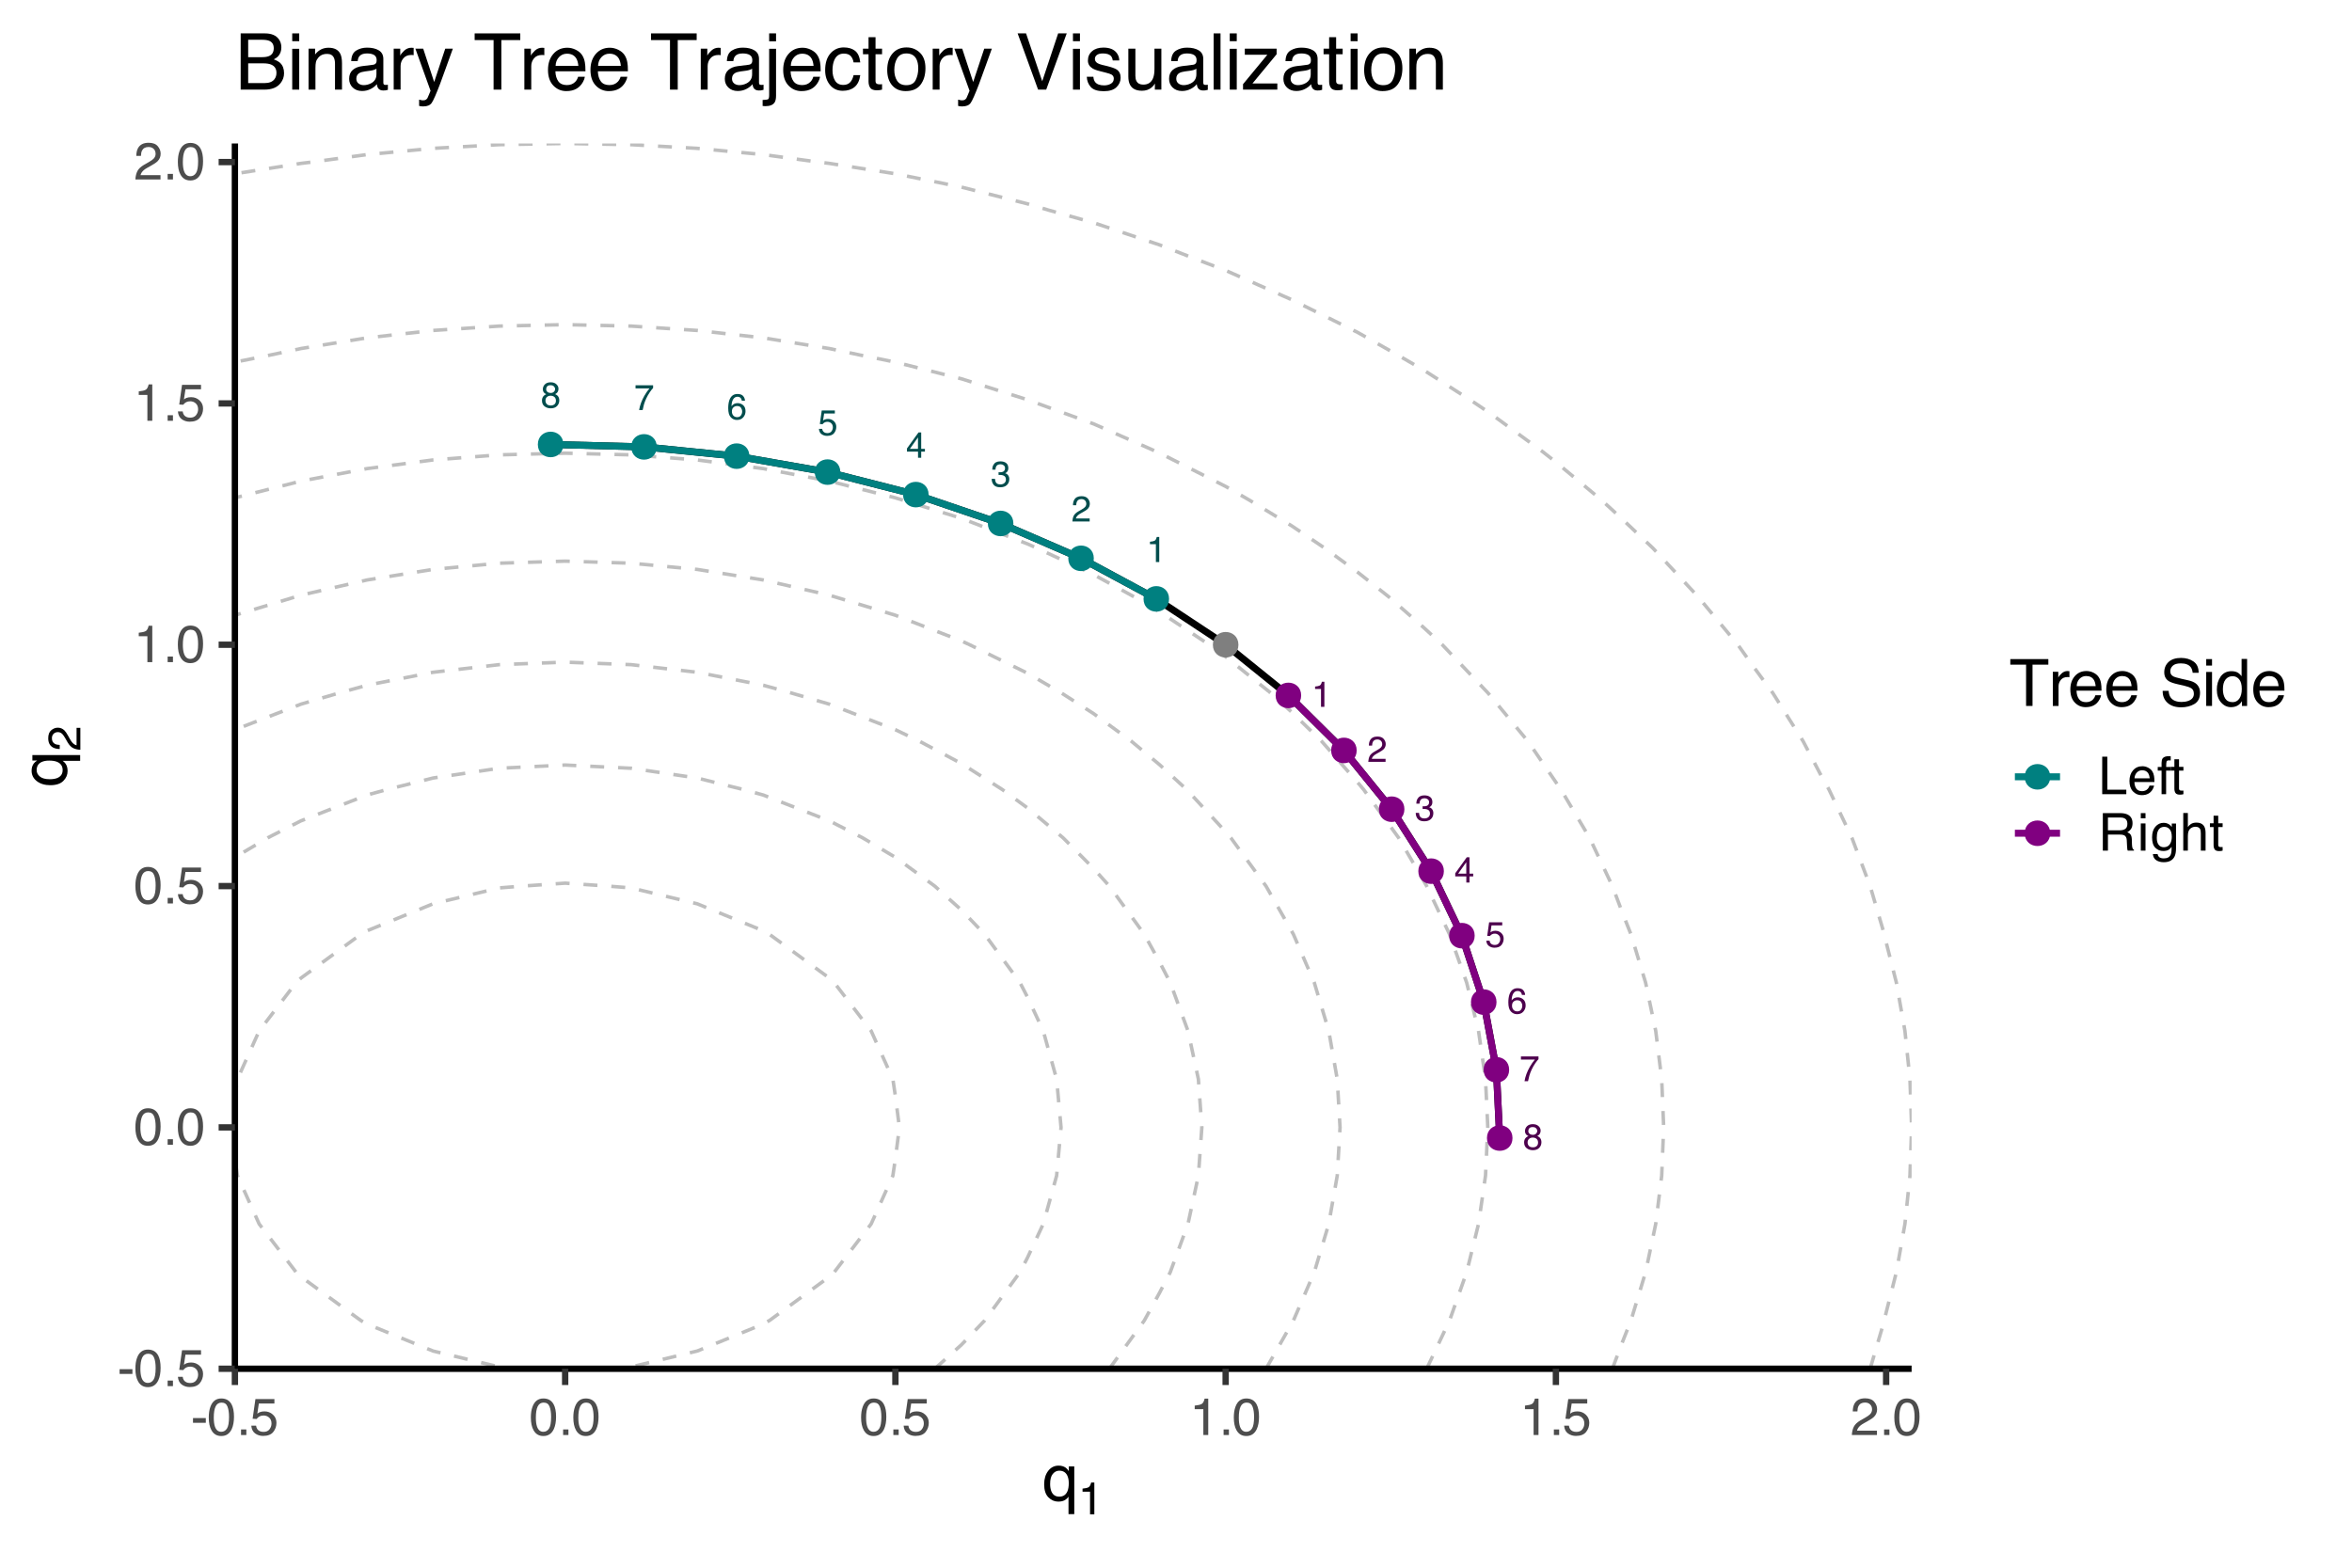 <?xml version="1.0" encoding="UTF-8"?>
<svg xmlns="http://www.w3.org/2000/svg" xmlns:xlink="http://www.w3.org/1999/xlink" width="720" height="480" viewBox="0 0 720 480">
<defs>
<g>
<g id="glyph-0-0">
<path d="M 0.359 0 L 0.359 -7.922 L 6.641 -7.922 L 6.641 0 Z M 5.656 -1 L 5.656 -6.938 L 1.344 -6.938 L 1.344 -1 Z M 5.656 -1 "/>
</g>
<g id="glyph-0-1">
<path d="M 1.062 -5.469 L 1.062 -6.219 C 1.758 -6.281 2.242 -6.391 2.516 -6.547 C 2.797 -6.711 3.004 -7.094 3.141 -7.688 L 3.906 -7.688 L 3.906 0 L 2.875 0 L 2.875 -5.469 Z M 1.062 -5.469 "/>
</g>
<g id="glyph-0-2">
<path d="M 0.344 0 C 0.383 -0.664 0.52 -1.242 0.75 -1.734 C 0.988 -2.223 1.457 -2.672 2.156 -3.078 L 3.188 -3.672 C 3.656 -3.941 3.984 -4.176 4.172 -4.375 C 4.461 -4.664 4.609 -5.004 4.609 -5.391 C 4.609 -5.836 4.473 -6.191 4.203 -6.453 C 3.93 -6.723 3.57 -6.859 3.125 -6.859 C 2.457 -6.859 2 -6.609 1.75 -6.109 C 1.613 -5.836 1.535 -5.461 1.516 -4.984 L 0.531 -4.984 C 0.539 -5.66 0.664 -6.207 0.906 -6.625 C 1.32 -7.375 2.066 -7.75 3.141 -7.75 C 4.016 -7.75 4.656 -7.508 5.062 -7.031 C 5.477 -6.551 5.688 -6.02 5.688 -5.438 C 5.688 -4.82 5.469 -4.289 5.031 -3.844 C 4.781 -3.594 4.328 -3.285 3.672 -2.922 L 2.938 -2.516 C 2.582 -2.316 2.305 -2.129 2.109 -1.953 C 1.742 -1.641 1.516 -1.297 1.422 -0.922 L 5.641 -0.922 L 5.641 0 Z M 0.344 0 "/>
</g>
<g id="glyph-0-3">
<path d="M 2.875 0.203 C 1.957 0.203 1.289 -0.047 0.875 -0.547 C 0.469 -1.047 0.266 -1.656 0.266 -2.375 L 1.281 -2.375 C 1.32 -1.875 1.414 -1.508 1.562 -1.281 C 1.812 -0.875 2.266 -0.672 2.922 -0.672 C 3.43 -0.672 3.844 -0.805 4.156 -1.078 C 4.469 -1.359 4.625 -1.711 4.625 -2.141 C 4.625 -2.672 4.457 -3.039 4.125 -3.25 C 3.801 -3.469 3.348 -3.578 2.766 -3.578 C 2.703 -3.578 2.633 -3.578 2.562 -3.578 C 2.5 -3.578 2.438 -3.57 2.375 -3.562 L 2.375 -4.422 C 2.477 -4.41 2.562 -4.398 2.625 -4.391 C 2.695 -4.391 2.77 -4.391 2.844 -4.391 C 3.207 -4.391 3.508 -4.445 3.75 -4.562 C 4.156 -4.77 4.359 -5.129 4.359 -5.641 C 4.359 -6.023 4.219 -6.32 3.938 -6.531 C 3.664 -6.738 3.352 -6.844 3 -6.844 C 2.344 -6.844 1.895 -6.629 1.656 -6.203 C 1.52 -5.961 1.441 -5.625 1.422 -5.188 L 0.453 -5.188 C 0.453 -5.758 0.566 -6.25 0.797 -6.656 C 1.191 -7.375 1.891 -7.734 2.891 -7.734 C 3.68 -7.734 4.289 -7.555 4.719 -7.203 C 5.145 -6.859 5.359 -6.352 5.359 -5.688 C 5.359 -5.207 5.234 -4.82 4.984 -4.531 C 4.828 -4.344 4.625 -4.195 4.375 -4.094 C 4.781 -3.988 5.094 -3.773 5.312 -3.453 C 5.539 -3.141 5.656 -2.75 5.656 -2.281 C 5.656 -1.551 5.41 -0.953 4.922 -0.484 C 4.441 -0.023 3.758 0.203 2.875 0.203 Z M 2.875 0.203 "/>
</g>
<g id="glyph-0-4">
<path d="M 3.656 -2.734 L 3.656 -6.234 L 1.172 -2.734 Z M 3.672 0 L 3.672 -1.891 L 0.281 -1.891 L 0.281 -2.844 L 3.812 -7.75 L 4.641 -7.75 L 4.641 -2.734 L 5.781 -2.734 L 5.781 -1.891 L 4.641 -1.891 L 4.641 0 Z M 3.672 0 "/>
</g>
<g id="glyph-0-5">
<path d="M 1.359 -1.969 C 1.43 -1.414 1.691 -1.031 2.141 -0.812 C 2.367 -0.707 2.633 -0.656 2.938 -0.656 C 3.508 -0.656 3.93 -0.836 4.203 -1.203 C 4.484 -1.578 4.625 -1.984 4.625 -2.422 C 4.625 -2.961 4.457 -3.379 4.125 -3.672 C 3.801 -3.973 3.41 -4.125 2.953 -4.125 C 2.617 -4.125 2.332 -4.055 2.094 -3.922 C 1.852 -3.797 1.648 -3.617 1.484 -3.391 L 0.641 -3.438 L 1.219 -7.594 L 5.234 -7.594 L 5.234 -6.656 L 1.953 -6.656 L 1.625 -4.516 C 1.801 -4.648 1.973 -4.75 2.141 -4.812 C 2.422 -4.938 2.754 -5 3.141 -5 C 3.848 -5 4.445 -4.77 4.938 -4.312 C 5.426 -3.852 5.672 -3.273 5.672 -2.578 C 5.672 -1.848 5.445 -1.203 5 -0.641 C 4.551 -0.086 3.832 0.188 2.844 0.188 C 2.207 0.188 1.645 0.008 1.156 -0.344 C 0.676 -0.695 0.41 -1.238 0.359 -1.969 Z M 1.359 -1.969 "/>
</g>
<g id="glyph-0-6">
<path d="M 3.234 -7.75 C 4.098 -7.75 4.695 -7.523 5.031 -7.078 C 5.375 -6.629 5.547 -6.172 5.547 -5.703 L 4.578 -5.703 C 4.523 -6.004 4.438 -6.242 4.312 -6.422 C 4.07 -6.742 3.719 -6.906 3.25 -6.906 C 2.707 -6.906 2.273 -6.656 1.953 -6.156 C 1.629 -5.656 1.453 -4.938 1.422 -4 C 1.641 -4.32 1.922 -4.566 2.266 -4.734 C 2.566 -4.879 2.91 -4.953 3.297 -4.953 C 3.941 -4.953 4.504 -4.742 4.984 -4.328 C 5.473 -3.91 5.719 -3.289 5.719 -2.469 C 5.719 -1.77 5.488 -1.148 5.031 -0.609 C 4.57 -0.066 3.922 0.203 3.078 0.203 C 2.348 0.203 1.723 -0.07 1.203 -0.625 C 0.68 -1.176 0.422 -2.098 0.422 -3.391 C 0.422 -4.348 0.535 -5.164 0.766 -5.844 C 1.211 -7.113 2.035 -7.75 3.234 -7.75 Z M 3.156 -0.656 C 3.664 -0.656 4.047 -0.828 4.297 -1.172 C 4.555 -1.516 4.688 -1.922 4.688 -2.391 C 4.688 -2.785 4.57 -3.16 4.344 -3.516 C 4.113 -3.879 3.703 -4.062 3.109 -4.062 C 2.691 -4.062 2.328 -3.922 2.016 -3.641 C 1.703 -3.367 1.547 -2.953 1.547 -2.391 C 1.547 -1.898 1.688 -1.488 1.969 -1.156 C 2.258 -0.82 2.656 -0.656 3.156 -0.656 Z M 3.156 -0.656 "/>
</g>
<g id="glyph-0-7">
<path d="M 5.781 -7.594 L 5.781 -6.75 C 5.531 -6.508 5.195 -6.086 4.781 -5.484 C 4.375 -4.891 4.008 -4.25 3.688 -3.562 C 3.375 -2.883 3.141 -2.27 2.984 -1.719 C 2.879 -1.363 2.742 -0.789 2.578 0 L 1.5 0 C 1.75 -1.477 2.289 -2.945 3.125 -4.406 C 3.613 -5.258 4.129 -6 4.672 -6.625 L 0.406 -6.625 L 0.406 -7.594 Z M 5.781 -7.594 "/>
</g>
<g id="glyph-0-8">
<path d="M 3 -4.484 C 3.426 -4.484 3.758 -4.602 4 -4.844 C 4.25 -5.082 4.375 -5.367 4.375 -5.703 C 4.375 -5.992 4.254 -6.258 4.016 -6.5 C 3.785 -6.738 3.438 -6.859 2.969 -6.859 C 2.5 -6.859 2.16 -6.738 1.953 -6.5 C 1.742 -6.258 1.641 -5.973 1.641 -5.641 C 1.641 -5.285 1.773 -5.004 2.047 -4.797 C 2.316 -4.586 2.633 -4.484 3 -4.484 Z M 3.062 -0.656 C 3.508 -0.656 3.879 -0.773 4.172 -1.016 C 4.473 -1.266 4.625 -1.629 4.625 -2.109 C 4.625 -2.609 4.473 -2.988 4.172 -3.25 C 3.867 -3.508 3.477 -3.641 3 -3.641 C 2.531 -3.641 2.148 -3.504 1.859 -3.234 C 1.566 -2.973 1.422 -2.609 1.422 -2.141 C 1.422 -1.742 1.551 -1.395 1.812 -1.094 C 2.082 -0.801 2.5 -0.656 3.062 -0.656 Z M 1.688 -4.109 C 1.414 -4.223 1.203 -4.359 1.047 -4.516 C 0.766 -4.805 0.625 -5.18 0.625 -5.641 C 0.625 -6.211 0.832 -6.707 1.25 -7.125 C 1.664 -7.539 2.258 -7.75 3.031 -7.75 C 3.77 -7.75 4.348 -7.551 4.766 -7.156 C 5.191 -6.77 5.406 -6.316 5.406 -5.797 C 5.406 -5.316 5.281 -4.926 5.031 -4.625 C 4.895 -4.457 4.68 -4.289 4.391 -4.125 C 4.711 -3.977 4.969 -3.812 5.156 -3.625 C 5.488 -3.258 5.656 -2.789 5.656 -2.219 C 5.656 -1.539 5.426 -0.961 4.969 -0.484 C 4.52 -0.016 3.879 0.219 3.047 0.219 C 2.297 0.219 1.66 0.016 1.141 -0.391 C 0.617 -0.797 0.359 -1.391 0.359 -2.172 C 0.359 -2.629 0.469 -3.02 0.688 -3.344 C 0.914 -3.676 1.25 -3.93 1.688 -4.109 Z M 1.688 -4.109 "/>
</g>
<g id="glyph-1-0">
<path d="M 0.516 0 L 0.516 -11.484 L 9.625 -11.484 L 9.625 0 Z M 8.188 -1.438 L 8.188 -10.047 L 1.953 -10.047 L 1.953 -1.438 Z M 8.188 -1.438 "/>
</g>
<g id="glyph-1-1">
<path d="M 0.672 -5.188 L 4.594 -5.188 L 4.594 -3.734 L 0.672 -3.734 Z M 0.672 -5.188 "/>
</g>
<g id="glyph-1-2">
<path d="M 4.328 -11.188 C 5.773 -11.188 6.82 -10.594 7.469 -9.406 C 7.969 -8.477 8.219 -7.211 8.219 -5.609 C 8.219 -4.086 7.992 -2.832 7.547 -1.844 C 6.891 -0.406 5.816 0.312 4.328 0.312 C 2.984 0.312 1.984 -0.273 1.328 -1.453 C 0.773 -2.422 0.5 -3.727 0.5 -5.375 C 0.5 -6.645 0.664 -7.734 1 -8.641 C 1.613 -10.336 2.723 -11.188 4.328 -11.188 Z M 4.312 -0.984 C 5.039 -0.984 5.617 -1.305 6.047 -1.953 C 6.484 -2.598 6.703 -3.801 6.703 -5.562 C 6.703 -6.832 6.547 -7.875 6.234 -8.688 C 5.922 -9.508 5.316 -9.922 4.422 -9.922 C 3.586 -9.922 2.977 -9.531 2.594 -8.75 C 2.219 -7.977 2.031 -6.832 2.031 -5.312 C 2.031 -4.176 2.148 -3.258 2.391 -2.562 C 2.766 -1.508 3.406 -0.984 4.312 -0.984 Z M 4.312 -0.984 "/>
</g>
<g id="glyph-1-3">
<path d="M 1.375 -1.703 L 3 -1.703 L 3 0 L 1.375 0 Z M 1.375 -1.703 "/>
</g>
<g id="glyph-1-4">
<path d="M 1.984 -2.859 C 2.078 -2.055 2.445 -1.5 3.094 -1.188 C 3.426 -1.031 3.812 -0.953 4.25 -0.953 C 5.082 -0.953 5.695 -1.219 6.094 -1.75 C 6.5 -2.281 6.703 -2.867 6.703 -3.516 C 6.703 -4.297 6.461 -4.898 5.984 -5.328 C 5.516 -5.754 4.945 -5.969 4.281 -5.969 C 3.789 -5.969 3.375 -5.875 3.031 -5.688 C 2.688 -5.5 2.391 -5.238 2.141 -4.906 L 0.922 -4.984 L 1.781 -11 L 7.594 -11 L 7.594 -9.641 L 2.828 -9.641 L 2.359 -6.531 C 2.617 -6.727 2.863 -6.879 3.094 -6.984 C 3.508 -7.148 3.992 -7.234 4.547 -7.234 C 5.566 -7.234 6.43 -6.898 7.141 -6.234 C 7.859 -5.578 8.219 -4.742 8.219 -3.734 C 8.219 -2.672 7.891 -1.734 7.234 -0.922 C 6.586 -0.117 5.547 0.281 4.109 0.281 C 3.203 0.281 2.395 0.023 1.688 -0.484 C 0.988 -1.004 0.598 -1.797 0.516 -2.859 Z M 1.984 -2.859 "/>
</g>
<g id="glyph-1-5">
<path d="M 1.531 -7.922 L 1.531 -9 C 2.551 -9.102 3.258 -9.27 3.656 -9.5 C 4.062 -9.727 4.363 -10.273 4.562 -11.141 L 5.672 -11.141 L 5.672 0 L 4.172 0 L 4.172 -7.922 Z M 1.531 -7.922 "/>
</g>
<g id="glyph-1-6">
<path d="M 0.5 0 C 0.551 -0.969 0.75 -1.805 1.094 -2.516 C 1.445 -3.234 2.125 -3.883 3.125 -4.469 L 4.625 -5.328 C 5.301 -5.723 5.773 -6.055 6.047 -6.328 C 6.473 -6.766 6.688 -7.258 6.688 -7.812 C 6.688 -8.469 6.488 -8.984 6.094 -9.359 C 5.707 -9.742 5.188 -9.938 4.531 -9.938 C 3.57 -9.938 2.906 -9.57 2.531 -8.844 C 2.332 -8.457 2.223 -7.914 2.203 -7.219 L 0.781 -7.219 C 0.789 -8.195 0.969 -8.992 1.312 -9.609 C 1.926 -10.691 3.004 -11.234 4.547 -11.234 C 5.828 -11.234 6.758 -10.883 7.344 -10.188 C 7.938 -9.5 8.234 -8.727 8.234 -7.875 C 8.234 -6.977 7.922 -6.211 7.297 -5.578 C 6.93 -5.211 6.273 -4.766 5.328 -4.234 L 4.266 -3.641 C 3.754 -3.359 3.352 -3.094 3.062 -2.844 C 2.539 -2.383 2.211 -1.879 2.078 -1.328 L 8.188 -1.328 L 8.188 0 Z M 0.5 0 "/>
</g>
<g id="glyph-1-7">
<path d="M 1.219 -11.484 L 2.781 -11.484 L 2.781 -1.375 L 8.594 -1.375 L 8.594 0 L 1.219 0 Z M 1.219 -11.484 "/>
</g>
<g id="glyph-1-8">
<path d="M 4.516 -8.562 C 5.109 -8.562 5.68 -8.422 6.234 -8.141 C 6.797 -7.859 7.223 -7.5 7.516 -7.062 C 7.797 -6.633 7.984 -6.141 8.078 -5.578 C 8.16 -5.191 8.203 -4.578 8.203 -3.734 L 2.078 -3.734 C 2.098 -2.891 2.297 -2.207 2.672 -1.688 C 3.047 -1.176 3.629 -0.922 4.422 -0.922 C 5.148 -0.922 5.734 -1.164 6.172 -1.656 C 6.422 -1.938 6.598 -2.258 6.703 -2.625 L 8.094 -2.625 C 8.051 -2.32 7.926 -1.977 7.719 -1.594 C 7.52 -1.219 7.289 -0.91 7.031 -0.672 C 6.602 -0.254 6.078 0.023 5.453 0.172 C 5.109 0.254 4.723 0.297 4.297 0.297 C 3.254 0.297 2.367 -0.082 1.641 -0.844 C 0.922 -1.602 0.562 -2.664 0.562 -4.031 C 0.562 -5.375 0.926 -6.461 1.656 -7.297 C 2.383 -8.141 3.336 -8.562 4.516 -8.562 Z M 6.766 -4.859 C 6.703 -5.461 6.566 -5.945 6.359 -6.312 C 5.973 -6.988 5.332 -7.328 4.438 -7.328 C 3.789 -7.328 3.25 -7.094 2.812 -6.625 C 2.375 -6.164 2.141 -5.578 2.109 -4.859 Z M 4.391 -8.578 Z M 4.391 -8.578 "/>
</g>
<g id="glyph-1-9">
<path d="M 1.391 -9.641 C 1.41 -10.223 1.508 -10.648 1.688 -10.922 C 2.02 -11.398 2.656 -11.641 3.594 -11.641 C 3.676 -11.641 3.766 -11.633 3.859 -11.625 C 3.953 -11.625 4.062 -11.617 4.188 -11.609 L 4.188 -10.328 C 4.039 -10.336 3.93 -10.344 3.859 -10.344 C 3.797 -10.352 3.738 -10.359 3.688 -10.359 C 3.258 -10.359 3.004 -10.242 2.922 -10.016 C 2.836 -9.797 2.797 -9.234 2.797 -8.328 L 4.188 -8.328 L 4.188 -7.219 L 2.781 -7.219 L 2.781 0 L 1.391 0 L 1.391 -7.219 L 0.219 -7.219 L 0.219 -8.328 L 1.391 -8.328 Z M 1.391 -9.641 "/>
</g>
<g id="glyph-1-10">
<path d="M 1.312 -10.703 L 2.734 -10.703 L 2.734 -8.375 L 4.078 -8.375 L 4.078 -7.219 L 2.734 -7.219 L 2.734 -1.766 C 2.734 -1.473 2.832 -1.273 3.031 -1.172 C 3.145 -1.117 3.328 -1.094 3.578 -1.094 C 3.648 -1.094 3.723 -1.094 3.797 -1.094 C 3.879 -1.094 3.973 -1.098 4.078 -1.109 L 4.078 0 C 3.91 0.051 3.738 0.086 3.562 0.109 C 3.395 0.129 3.207 0.141 3 0.141 C 2.344 0.141 1.895 -0.023 1.656 -0.359 C 1.426 -0.703 1.312 -1.145 1.312 -1.688 L 1.312 -7.219 L 0.188 -7.219 L 0.188 -8.375 L 1.312 -8.375 Z M 1.312 -10.703 "/>
</g>
<g id="glyph-1-11">
<path d="M 6.562 -6.219 C 7.289 -6.219 7.863 -6.363 8.281 -6.656 C 8.707 -6.945 8.922 -7.473 8.922 -8.234 C 8.922 -9.055 8.625 -9.613 8.031 -9.906 C 7.719 -10.062 7.297 -10.141 6.766 -10.141 L 2.969 -10.141 L 2.969 -6.219 Z M 1.406 -11.484 L 6.719 -11.484 C 7.594 -11.484 8.316 -11.352 8.891 -11.094 C 9.961 -10.602 10.5 -9.703 10.5 -8.391 C 10.5 -7.703 10.359 -7.141 10.078 -6.703 C 9.797 -6.266 9.398 -5.91 8.891 -5.641 C 9.336 -5.461 9.672 -5.223 9.891 -4.922 C 10.117 -4.629 10.25 -4.148 10.281 -3.484 L 10.328 -1.938 C 10.348 -1.5 10.383 -1.176 10.438 -0.969 C 10.531 -0.602 10.695 -0.367 10.938 -0.266 L 10.938 0 L 9.031 0 C 8.977 -0.102 8.938 -0.234 8.906 -0.391 C 8.875 -0.547 8.848 -0.848 8.828 -1.297 L 8.734 -3.203 C 8.703 -3.953 8.426 -4.457 7.906 -4.719 C 7.602 -4.852 7.133 -4.922 6.5 -4.922 L 2.969 -4.922 L 2.969 0 L 1.406 0 Z M 1.406 -11.484 "/>
</g>
<g id="glyph-1-12">
<path d="M 1.031 -8.328 L 2.469 -8.328 L 2.469 0 L 1.031 0 Z M 1.031 -11.484 L 2.469 -11.484 L 2.469 -9.891 L 1.031 -9.891 Z M 1.031 -11.484 "/>
</g>
<g id="glyph-1-13">
<path d="M 3.984 -8.516 C 4.641 -8.516 5.211 -8.352 5.703 -8.031 C 5.973 -7.852 6.242 -7.586 6.516 -7.234 L 6.516 -8.297 L 7.812 -8.297 L 7.812 -0.688 C 7.812 0.383 7.656 1.227 7.344 1.844 C 6.758 2.977 5.66 3.547 4.047 3.547 C 3.141 3.547 2.379 3.344 1.766 2.938 C 1.148 2.531 0.805 1.898 0.734 1.047 L 2.172 1.047 C 2.234 1.422 2.367 1.707 2.578 1.906 C 2.891 2.219 3.391 2.375 4.078 2.375 C 5.148 2.375 5.852 1.992 6.188 1.234 C 6.383 0.785 6.477 -0.016 6.469 -1.172 C 6.188 -0.742 5.848 -0.422 5.453 -0.203 C 5.055 0.004 4.531 0.109 3.875 0.109 C 2.969 0.109 2.176 -0.211 1.5 -0.859 C 0.82 -1.504 0.484 -2.57 0.484 -4.062 C 0.484 -5.457 0.82 -6.547 1.5 -7.328 C 2.188 -8.117 3.016 -8.516 3.984 -8.516 Z M 6.516 -4.219 C 6.516 -5.258 6.301 -6.031 5.875 -6.531 C 5.445 -7.031 4.906 -7.281 4.25 -7.281 C 3.258 -7.281 2.582 -6.816 2.219 -5.891 C 2.02 -5.391 1.922 -4.738 1.922 -3.938 C 1.922 -3 2.113 -2.281 2.5 -1.781 C 2.883 -1.289 3.398 -1.047 4.047 -1.047 C 5.055 -1.047 5.766 -1.504 6.172 -2.422 C 6.398 -2.93 6.516 -3.531 6.516 -4.219 Z M 4.156 -8.578 Z M 4.156 -8.578 "/>
</g>
<g id="glyph-1-14">
<path d="M 1.031 -11.516 L 2.438 -11.516 L 2.438 -7.234 C 2.77 -7.66 3.07 -7.957 3.344 -8.125 C 3.789 -8.426 4.352 -8.578 5.031 -8.578 C 6.25 -8.578 7.07 -8.148 7.5 -7.297 C 7.738 -6.836 7.859 -6.195 7.859 -5.375 L 7.859 0 L 6.406 0 L 6.406 -5.281 C 6.406 -5.895 6.328 -6.344 6.172 -6.625 C 5.922 -7.082 5.441 -7.312 4.734 -7.312 C 4.148 -7.312 3.617 -7.109 3.141 -6.703 C 2.672 -6.305 2.438 -5.551 2.438 -4.438 L 2.438 0 L 1.031 0 Z M 1.031 -11.516 "/>
</g>
<g id="glyph-2-0">
<path d="M 0.641 0 L 0.641 -14.344 L 12.031 -14.344 L 12.031 0 Z M 10.234 -1.797 L 10.234 -12.547 L 2.438 -12.547 L 2.438 -1.797 Z M 10.234 -1.797 "/>
</g>
<g id="glyph-2-1">
<path d="M 2.422 -5.094 C 2.422 -4.188 2.547 -3.426 2.797 -2.812 C 3.254 -1.727 4.062 -1.188 5.219 -1.188 C 6.438 -1.188 7.281 -1.758 7.75 -2.906 C 8 -3.531 8.125 -4.336 8.125 -5.328 C 8.125 -6.234 7.984 -6.988 7.703 -7.594 C 7.234 -8.625 6.398 -9.141 5.203 -9.141 C 4.43 -9.141 3.773 -8.805 3.234 -8.141 C 2.691 -7.484 2.422 -6.469 2.422 -5.094 Z M 5.016 -10.688 C 5.879 -10.688 6.609 -10.473 7.203 -10.047 C 7.535 -9.805 7.848 -9.457 8.141 -9 L 8.141 -10.453 L 9.812 -10.453 L 9.812 4.172 L 8.047 4.172 L 8.047 -1.203 C 7.754 -0.734 7.348 -0.359 6.828 -0.078 C 6.316 0.191 5.672 0.328 4.891 0.328 C 3.773 0.328 2.781 -0.102 1.906 -0.969 C 1.031 -1.844 0.594 -3.176 0.594 -4.969 C 0.594 -6.633 1.004 -8.004 1.828 -9.078 C 2.648 -10.148 3.711 -10.688 5.016 -10.688 Z M 5.016 -10.688 "/>
</g>
<g id="glyph-2-2">
<path d="M 11.969 -14.344 L 11.969 -12.641 L 7.125 -12.641 L 7.125 0 L 5.156 0 L 5.156 -12.641 L 0.328 -12.641 L 0.328 -14.344 Z M 11.969 -14.344 "/>
</g>
<g id="glyph-2-3">
<path d="M 1.344 -10.453 L 3.016 -10.453 L 3.016 -8.656 C 3.148 -9.008 3.484 -9.438 4.016 -9.938 C 4.547 -10.438 5.16 -10.688 5.859 -10.688 C 5.891 -10.688 5.941 -10.68 6.016 -10.672 C 6.098 -10.672 6.234 -10.66 6.422 -10.641 L 6.422 -8.797 C 6.316 -8.805 6.219 -8.816 6.125 -8.828 C 6.039 -8.836 5.945 -8.844 5.844 -8.844 C 4.957 -8.844 4.273 -8.555 3.797 -7.984 C 3.328 -7.41 3.094 -6.754 3.094 -6.016 L 3.094 0 L 1.344 0 Z M 1.344 -10.453 "/>
</g>
<g id="glyph-2-4">
<path d="M 5.641 -10.688 C 6.391 -10.688 7.109 -10.516 7.797 -10.172 C 8.492 -9.828 9.023 -9.375 9.391 -8.812 C 9.742 -8.289 9.977 -7.676 10.094 -6.969 C 10.195 -6.488 10.25 -5.723 10.25 -4.672 L 2.594 -4.672 C 2.625 -3.609 2.875 -2.754 3.344 -2.109 C 3.812 -1.473 4.535 -1.156 5.516 -1.156 C 6.43 -1.156 7.164 -1.457 7.719 -2.062 C 8.031 -2.414 8.25 -2.82 8.375 -3.281 L 10.109 -3.281 C 10.066 -2.895 9.914 -2.469 9.656 -2 C 9.395 -1.531 9.109 -1.145 8.797 -0.844 C 8.254 -0.32 7.594 0.031 6.812 0.219 C 6.383 0.32 5.906 0.375 5.375 0.375 C 4.07 0.375 2.969 -0.098 2.062 -1.047 C 1.156 -1.992 0.703 -3.32 0.703 -5.031 C 0.703 -6.707 1.156 -8.066 2.062 -9.109 C 2.977 -10.16 4.172 -10.688 5.641 -10.688 Z M 8.453 -6.062 C 8.379 -6.82 8.211 -7.43 7.953 -7.891 C 7.473 -8.734 6.664 -9.156 5.531 -9.156 C 4.727 -9.156 4.051 -8.863 3.5 -8.281 C 2.957 -7.695 2.672 -6.957 2.641 -6.062 Z M 5.484 -10.719 Z M 5.484 -10.719 "/>
</g>
<g id="glyph-2-5">
</g>
<g id="glyph-2-6">
<path d="M 2.797 -4.625 C 2.836 -3.812 3.031 -3.148 3.375 -2.641 C 4.02 -1.691 5.156 -1.219 6.781 -1.219 C 7.508 -1.219 8.172 -1.32 8.766 -1.531 C 9.93 -1.938 10.516 -2.66 10.516 -3.703 C 10.516 -4.484 10.27 -5.039 9.781 -5.375 C 9.281 -5.695 8.504 -5.977 7.453 -6.219 L 5.516 -6.656 C 4.242 -6.945 3.344 -7.266 2.812 -7.609 C 1.906 -8.203 1.453 -9.098 1.453 -10.297 C 1.453 -11.586 1.895 -12.645 2.781 -13.469 C 3.676 -14.289 4.941 -14.703 6.578 -14.703 C 8.078 -14.703 9.352 -14.336 10.406 -13.609 C 11.457 -12.891 11.984 -11.734 11.984 -10.141 L 10.156 -10.141 C 10.062 -10.91 9.852 -11.5 9.531 -11.906 C 8.938 -12.656 7.93 -13.031 6.516 -13.031 C 5.367 -13.031 4.547 -12.785 4.047 -12.297 C 3.547 -11.816 3.297 -11.258 3.297 -10.625 C 3.297 -9.926 3.586 -9.41 4.172 -9.078 C 4.555 -8.867 5.426 -8.609 6.781 -8.297 L 8.797 -7.844 C 9.766 -7.625 10.508 -7.32 11.031 -6.938 C 11.945 -6.258 12.406 -5.285 12.406 -4.016 C 12.406 -2.422 11.828 -1.281 10.672 -0.594 C 9.516 0.082 8.172 0.422 6.641 0.422 C 4.859 0.422 3.461 -0.035 2.453 -0.953 C 1.441 -1.859 0.945 -3.082 0.969 -4.625 Z M 6.719 -14.734 Z M 6.719 -14.734 "/>
</g>
<g id="glyph-2-7">
<path d="M 1.297 -10.406 L 3.078 -10.406 L 3.078 0 L 1.297 0 Z M 1.297 -14.344 L 3.078 -14.344 L 3.078 -12.359 L 1.297 -12.359 Z M 1.297 -14.344 "/>
</g>
<g id="glyph-2-8">
<path d="M 2.406 -5.109 C 2.406 -3.984 2.641 -3.039 3.109 -2.281 C 3.586 -1.531 4.352 -1.156 5.406 -1.156 C 6.219 -1.156 6.883 -1.504 7.406 -2.203 C 7.926 -2.91 8.188 -3.914 8.188 -5.219 C 8.188 -6.539 7.914 -7.52 7.375 -8.156 C 6.844 -8.789 6.176 -9.109 5.375 -9.109 C 4.488 -9.109 3.77 -8.77 3.219 -8.094 C 2.676 -7.414 2.406 -6.422 2.406 -5.109 Z M 5.047 -10.641 C 5.848 -10.641 6.52 -10.473 7.062 -10.141 C 7.375 -9.941 7.727 -9.598 8.125 -9.109 L 8.125 -14.391 L 9.812 -14.391 L 9.812 0 L 8.234 0 L 8.234 -1.453 C 7.828 -0.805 7.344 -0.336 6.781 -0.047 C 6.219 0.234 5.578 0.375 4.859 0.375 C 3.691 0.375 2.68 -0.113 1.828 -1.094 C 0.973 -2.07 0.547 -3.379 0.547 -5.016 C 0.547 -6.535 0.93 -7.852 1.703 -8.969 C 2.484 -10.082 3.598 -10.641 5.047 -10.641 Z M 5.047 -10.641 "/>
</g>
<g id="glyph-3-0">
<path d="M 0.453 0 L 0.453 -10.047 L 8.422 -10.047 L 8.422 0 Z M 7.172 -1.266 L 7.172 -8.781 L 1.703 -8.781 L 1.703 -1.266 Z M 7.172 -1.266 "/>
</g>
<g id="glyph-3-1">
<path d="M 1.344 -6.938 L 1.344 -7.875 C 2.227 -7.957 2.844 -8.098 3.188 -8.297 C 3.539 -8.504 3.805 -8.988 3.984 -9.75 L 4.953 -9.75 L 4.953 0 L 3.641 0 L 3.641 -6.938 Z M 1.344 -6.938 "/>
</g>
<g id="glyph-4-0">
<path d="M 0 -0.641 L -14.344 -0.641 L -14.344 -12.031 L 0 -12.031 Z M -1.797 -10.234 L -12.547 -10.234 L -12.547 -2.438 L -1.797 -2.438 Z M -1.797 -10.234 "/>
</g>
<g id="glyph-4-1">
<path d="M -5.094 -2.422 C -4.188 -2.422 -3.426 -2.547 -2.812 -2.797 C -1.727 -3.254 -1.188 -4.062 -1.188 -5.219 C -1.188 -6.438 -1.758 -7.281 -2.906 -7.75 C -3.531 -8 -4.336 -8.125 -5.328 -8.125 C -6.234 -8.125 -6.988 -7.984 -7.594 -7.703 C -8.625 -7.234 -9.141 -6.398 -9.141 -5.203 C -9.141 -4.43 -8.805 -3.773 -8.141 -3.234 C -7.484 -2.691 -6.469 -2.422 -5.094 -2.422 Z M -10.688 -5.016 C -10.688 -5.879 -10.473 -6.609 -10.047 -7.203 C -9.805 -7.535 -9.457 -7.848 -9 -8.141 L -10.453 -8.141 L -10.453 -9.812 L 4.172 -9.812 L 4.172 -8.047 L -1.203 -8.047 C -0.734 -7.754 -0.359 -7.348 -0.078 -6.828 C 0.191 -6.316 0.328 -5.672 0.328 -4.891 C 0.328 -3.773 -0.102 -2.781 -0.969 -1.906 C -1.844 -1.031 -3.176 -0.594 -4.969 -0.594 C -6.633 -0.594 -8.004 -1.004 -9.078 -1.828 C -10.148 -2.648 -10.688 -3.711 -10.688 -5.016 Z M -10.688 -5.016 "/>
</g>
<g id="glyph-5-0">
<path d="M 0 -0.453 L -10.047 -0.453 L -10.047 -8.422 L 0 -8.422 Z M -1.266 -7.172 L -8.781 -7.172 L -8.781 -1.703 L -1.266 -1.703 Z M -1.266 -7.172 "/>
</g>
<g id="glyph-5-1">
<path d="M 0 -0.438 C -0.844 -0.477 -1.578 -0.648 -2.203 -0.953 C -2.828 -1.266 -3.395 -1.859 -3.906 -2.734 L -4.656 -4.047 C -5 -4.629 -5.289 -5.039 -5.531 -5.281 C -5.914 -5.656 -6.352 -5.844 -6.844 -5.844 C -7.406 -5.844 -7.852 -5.672 -8.188 -5.328 C -8.531 -4.984 -8.703 -4.531 -8.703 -3.969 C -8.703 -3.125 -8.379 -2.539 -7.734 -2.219 C -7.391 -2.039 -6.914 -1.941 -6.312 -1.922 L -6.312 -0.672 C -7.164 -0.691 -7.863 -0.852 -8.406 -1.156 C -9.352 -1.688 -9.828 -2.625 -9.828 -3.969 C -9.828 -5.094 -9.52 -5.91 -8.906 -6.422 C -8.301 -6.941 -7.629 -7.203 -6.891 -7.203 C -6.109 -7.203 -5.438 -6.926 -4.875 -6.375 C -4.551 -6.062 -4.16 -5.488 -3.703 -4.656 L -3.188 -3.719 C -2.938 -3.281 -2.703 -2.93 -2.484 -2.672 C -2.086 -2.211 -1.645 -1.926 -1.156 -1.812 L -1.156 -7.156 L 0 -7.156 Z M 0 -0.438 "/>
</g>
<g id="glyph-6-0">
<path d="M 0.781 0 L 0.781 -17.219 L 14.438 -17.219 L 14.438 0 Z M 12.281 -2.156 L 12.281 -15.062 L 2.938 -15.062 L 2.938 -2.156 Z M 12.281 -2.156 "/>
</g>
<g id="glyph-6-1">
<path d="M 8.297 -9.938 C 9.285 -9.938 10.051 -10.07 10.594 -10.344 C 11.457 -10.781 11.891 -11.555 11.891 -12.672 C 11.891 -13.797 11.43 -14.551 10.516 -14.938 C 9.992 -15.156 9.227 -15.266 8.219 -15.266 L 4.062 -15.266 L 4.062 -9.938 Z M 9.078 -2 C 10.516 -2 11.535 -2.41 12.141 -3.234 C 12.523 -3.754 12.719 -4.391 12.719 -5.141 C 12.719 -6.391 12.16 -7.238 11.047 -7.688 C 10.453 -7.926 9.664 -8.047 8.688 -8.047 L 4.062 -8.047 L 4.062 -2 Z M 1.766 -17.219 L 9.172 -17.219 C 11.18 -17.219 12.613 -16.613 13.469 -15.406 C 13.969 -14.695 14.219 -13.879 14.219 -12.953 C 14.219 -11.867 13.91 -10.977 13.297 -10.281 C 12.973 -9.914 12.508 -9.578 11.906 -9.266 C 12.789 -8.93 13.453 -8.555 13.891 -8.141 C 14.66 -7.391 15.047 -6.352 15.047 -5.031 C 15.047 -3.914 14.695 -2.91 14 -2.016 C 12.969 -0.672 11.316 0 9.047 0 L 1.766 0 Z M 1.766 -17.219 "/>
</g>
<g id="glyph-6-2">
<path d="M 1.547 -12.5 L 3.688 -12.5 L 3.688 0 L 1.547 0 Z M 1.547 -17.219 L 3.688 -17.219 L 3.688 -14.828 L 1.547 -14.828 Z M 1.547 -17.219 "/>
</g>
<g id="glyph-6-3">
<path d="M 1.547 -12.547 L 3.547 -12.547 L 3.547 -10.766 C 4.141 -11.504 4.77 -12.031 5.438 -12.344 C 6.102 -12.664 6.844 -12.828 7.656 -12.828 C 9.438 -12.828 10.641 -12.207 11.266 -10.969 C 11.609 -10.289 11.781 -9.316 11.781 -8.047 L 11.781 0 L 9.641 0 L 9.641 -7.906 C 9.641 -8.676 9.523 -9.297 9.297 -9.766 C 8.922 -10.547 8.238 -10.938 7.25 -10.938 C 6.75 -10.938 6.344 -10.883 6.031 -10.781 C 5.445 -10.613 4.938 -10.27 4.5 -9.75 C 4.145 -9.332 3.914 -8.906 3.812 -8.469 C 3.707 -8.031 3.656 -7.398 3.656 -6.578 L 3.656 0 L 1.547 0 Z M 6.5 -12.859 Z M 6.5 -12.859 "/>
</g>
<g id="glyph-6-4">
<path d="M 3.172 -3.344 C 3.172 -2.727 3.391 -2.242 3.828 -1.891 C 4.273 -1.547 4.805 -1.375 5.422 -1.375 C 6.16 -1.375 6.879 -1.547 7.578 -1.891 C 8.742 -2.461 9.328 -3.395 9.328 -4.688 L 9.328 -6.391 C 9.066 -6.223 8.734 -6.082 8.328 -5.969 C 7.922 -5.863 7.523 -5.789 7.141 -5.75 L 5.859 -5.578 C 5.098 -5.473 4.523 -5.312 4.141 -5.094 C 3.492 -4.727 3.172 -4.145 3.172 -3.344 Z M 8.281 -7.609 C 8.758 -7.672 9.082 -7.875 9.25 -8.219 C 9.344 -8.406 9.391 -8.676 9.391 -9.031 C 9.391 -9.75 9.133 -10.27 8.625 -10.594 C 8.113 -10.914 7.379 -11.078 6.422 -11.078 C 5.316 -11.078 4.535 -10.781 4.078 -10.188 C 3.816 -9.852 3.648 -9.363 3.578 -8.719 L 1.609 -8.719 C 1.648 -10.27 2.148 -11.348 3.109 -11.953 C 4.078 -12.555 5.195 -12.859 6.469 -12.859 C 7.945 -12.859 9.145 -12.578 10.062 -12.016 C 10.977 -11.453 11.438 -10.578 11.438 -9.391 L 11.438 -2.156 C 11.438 -1.938 11.477 -1.758 11.562 -1.625 C 11.656 -1.5 11.848 -1.438 12.141 -1.438 C 12.234 -1.438 12.336 -1.441 12.453 -1.453 C 12.578 -1.461 12.703 -1.477 12.828 -1.5 L 12.828 0.062 C 12.504 0.156 12.254 0.211 12.078 0.234 C 11.91 0.254 11.676 0.266 11.375 0.266 C 10.656 0.266 10.129 0.008 9.797 -0.5 C 9.629 -0.781 9.508 -1.172 9.438 -1.672 C 9.008 -1.109 8.391 -0.617 7.578 -0.203 C 6.773 0.211 5.891 0.422 4.922 0.422 C 3.754 0.422 2.801 0.066 2.062 -0.641 C 1.332 -1.348 0.969 -2.234 0.969 -3.297 C 0.969 -4.461 1.328 -5.363 2.047 -6 C 2.773 -6.645 3.727 -7.039 4.906 -7.188 Z M 6.531 -12.859 Z M 6.531 -12.859 "/>
</g>
<g id="glyph-6-5">
<path d="M 1.609 -12.547 L 3.609 -12.547 L 3.609 -10.391 C 3.773 -10.805 4.176 -11.316 4.812 -11.922 C 5.457 -12.523 6.195 -12.828 7.031 -12.828 C 7.07 -12.828 7.141 -12.82 7.234 -12.812 C 7.328 -12.812 7.488 -12.801 7.719 -12.781 L 7.719 -10.547 C 7.594 -10.566 7.473 -10.582 7.359 -10.594 C 7.254 -10.602 7.141 -10.609 7.016 -10.609 C 5.953 -10.609 5.133 -10.266 4.562 -9.578 C 4 -8.898 3.719 -8.113 3.719 -7.219 L 3.719 0 L 1.609 0 Z M 1.609 -12.547 "/>
</g>
<g id="glyph-6-6">
<path d="M 9.391 -12.547 L 11.719 -12.547 C 11.426 -11.742 10.766 -9.91 9.734 -7.047 C 8.973 -4.891 8.332 -3.129 7.812 -1.766 C 6.594 1.43 5.734 3.379 5.234 4.078 C 4.734 4.785 3.875 5.141 2.656 5.141 C 2.363 5.141 2.133 5.129 1.969 5.109 C 1.812 5.086 1.617 5.047 1.391 4.984 L 1.391 3.062 C 1.754 3.164 2.016 3.227 2.172 3.25 C 2.336 3.27 2.484 3.281 2.609 3.281 C 3.004 3.281 3.289 3.211 3.469 3.078 C 3.656 2.953 3.812 2.797 3.938 2.609 C 3.977 2.547 4.117 2.223 4.359 1.641 C 4.598 1.066 4.773 0.641 4.891 0.359 L 0.25 -12.547 L 2.641 -12.547 L 6 -2.328 Z M 5.984 -12.859 Z M 5.984 -12.859 "/>
</g>
<g id="glyph-6-7">
</g>
<g id="glyph-6-8">
<path d="M 14.359 -17.219 L 14.359 -15.172 L 8.562 -15.172 L 8.562 0 L 6.188 0 L 6.188 -15.172 L 0.391 -15.172 L 0.391 -17.219 Z M 14.359 -17.219 "/>
</g>
<g id="glyph-6-9">
<path d="M 6.781 -12.828 C 7.664 -12.828 8.523 -12.617 9.359 -12.203 C 10.203 -11.785 10.844 -11.242 11.281 -10.578 C 11.695 -9.953 11.977 -9.219 12.125 -8.375 C 12.25 -7.789 12.312 -6.867 12.312 -5.609 L 3.109 -5.609 C 3.148 -4.328 3.453 -3.301 4.016 -2.531 C 4.578 -1.77 5.445 -1.391 6.625 -1.391 C 7.727 -1.391 8.609 -1.75 9.266 -2.469 C 9.641 -2.895 9.906 -3.383 10.062 -3.938 L 12.125 -3.938 C 12.07 -3.477 11.891 -2.961 11.578 -2.391 C 11.273 -1.828 10.93 -1.367 10.547 -1.016 C 9.91 -0.391 9.117 0.035 8.172 0.266 C 7.66 0.391 7.086 0.453 6.453 0.453 C 4.891 0.453 3.562 -0.113 2.469 -1.25 C 1.383 -2.395 0.844 -3.988 0.844 -6.031 C 0.844 -8.051 1.391 -9.688 2.484 -10.938 C 3.578 -12.195 5.008 -12.828 6.781 -12.828 Z M 10.141 -7.281 C 10.055 -8.195 9.859 -8.926 9.547 -9.469 C 8.961 -10.488 7.992 -11 6.641 -11 C 5.672 -11 4.859 -10.645 4.203 -9.938 C 3.547 -9.238 3.203 -8.352 3.172 -7.281 Z M 6.578 -12.859 Z M 6.578 -12.859 "/>
</g>
<g id="glyph-6-10">
<path d="M 3.656 -14.781 L 1.547 -14.781 L 1.547 -17.219 L 3.656 -17.219 Z M -0.453 3.172 C 0.492 3.141 1.062 3.055 1.25 2.922 C 1.445 2.785 1.547 2.359 1.547 1.641 L 1.547 -12.5 L 3.656 -12.5 L 3.656 1.859 C 3.656 2.773 3.508 3.461 3.219 3.922 C 2.719 4.68 1.781 5.062 0.406 5.062 C 0.312 5.062 0.207 5.055 0.094 5.047 C -0.02 5.047 -0.203 5.031 -0.453 5 Z M -0.453 3.172 "/>
</g>
<g id="glyph-6-11">
<path d="M 6.391 -12.922 C 7.805 -12.922 8.957 -12.578 9.844 -11.891 C 10.727 -11.203 11.258 -10.016 11.438 -8.328 L 9.391 -8.328 C 9.266 -9.109 8.977 -9.754 8.531 -10.266 C 8.082 -10.773 7.367 -11.031 6.391 -11.031 C 5.047 -11.031 4.082 -10.375 3.5 -9.062 C 3.125 -8.207 2.938 -7.156 2.938 -5.906 C 2.938 -4.645 3.203 -3.582 3.734 -2.719 C 4.266 -1.863 5.102 -1.438 6.25 -1.438 C 7.125 -1.438 7.816 -1.703 8.328 -2.234 C 8.836 -2.773 9.191 -3.508 9.391 -4.438 L 11.438 -4.438 C 11.207 -2.781 10.625 -1.566 9.688 -0.797 C 8.75 -0.023 7.547 0.359 6.078 0.359 C 4.441 0.359 3.133 -0.238 2.156 -1.438 C 1.176 -2.633 0.688 -4.133 0.688 -5.938 C 0.688 -8.133 1.223 -9.848 2.297 -11.078 C 3.367 -12.305 4.734 -12.922 6.391 -12.922 Z M 6.062 -12.859 Z M 6.062 -12.859 "/>
</g>
<g id="glyph-6-12">
<path d="M 1.969 -16.062 L 4.109 -16.062 L 4.109 -12.547 L 6.109 -12.547 L 6.109 -10.828 L 4.109 -10.828 L 4.109 -2.641 C 4.109 -2.203 4.254 -1.91 4.547 -1.766 C 4.711 -1.672 4.988 -1.625 5.375 -1.625 C 5.469 -1.625 5.57 -1.625 5.688 -1.625 C 5.812 -1.633 5.953 -1.648 6.109 -1.672 L 6.109 0 C 5.867 0.07 5.613 0.125 5.344 0.156 C 5.082 0.188 4.801 0.203 4.5 0.203 C 3.52 0.203 2.852 -0.047 2.5 -0.547 C 2.145 -1.055 1.969 -1.711 1.969 -2.516 L 1.969 -10.828 L 0.266 -10.828 L 0.266 -12.547 L 1.969 -12.547 Z M 1.969 -16.062 "/>
</g>
<g id="glyph-6-13">
<path d="M 6.531 -1.359 C 7.926 -1.359 8.883 -1.883 9.406 -2.938 C 9.926 -4 10.188 -5.18 10.188 -6.484 C 10.188 -7.648 10 -8.602 9.625 -9.344 C 9.031 -10.5 8.004 -11.078 6.547 -11.078 C 5.266 -11.078 4.328 -10.582 3.734 -9.594 C 3.148 -8.613 2.859 -7.426 2.859 -6.031 C 2.859 -4.695 3.148 -3.582 3.734 -2.688 C 4.328 -1.801 5.258 -1.359 6.531 -1.359 Z M 6.609 -12.922 C 8.223 -12.922 9.586 -12.379 10.703 -11.297 C 11.828 -10.223 12.391 -8.641 12.391 -6.547 C 12.391 -4.516 11.895 -2.836 10.906 -1.516 C 9.926 -0.203 8.398 0.453 6.328 0.453 C 4.598 0.453 3.223 -0.129 2.203 -1.297 C 1.191 -2.461 0.688 -4.031 0.688 -6 C 0.688 -8.113 1.223 -9.797 2.297 -11.047 C 3.367 -12.297 4.805 -12.922 6.609 -12.922 Z M 6.547 -12.859 Z M 6.547 -12.859 "/>
</g>
<g id="glyph-6-14">
<path d="M 3.188 -17.219 L 8.141 -2.562 L 13.016 -17.219 L 15.641 -17.219 L 9.359 0 L 6.875 0 L 0.609 -17.219 Z M 3.188 -17.219 "/>
</g>
<g id="glyph-6-15">
<path d="M 2.797 -3.938 C 2.859 -3.238 3.035 -2.703 3.328 -2.328 C 3.859 -1.641 4.781 -1.297 6.094 -1.297 C 6.875 -1.297 7.562 -1.469 8.156 -1.812 C 8.75 -2.156 9.047 -2.68 9.047 -3.391 C 9.047 -3.93 8.805 -4.344 8.328 -4.625 C 8.023 -4.789 7.426 -4.988 6.531 -5.219 L 4.859 -5.641 C 3.785 -5.898 2.992 -6.195 2.484 -6.531 C 1.578 -7.102 1.125 -7.891 1.125 -8.891 C 1.125 -10.078 1.551 -11.035 2.406 -11.766 C 3.258 -12.504 4.41 -12.875 5.859 -12.875 C 7.754 -12.875 9.117 -12.32 9.953 -11.219 C 10.473 -10.508 10.727 -9.75 10.719 -8.938 L 8.719 -8.938 C 8.676 -9.414 8.508 -9.852 8.219 -10.25 C 7.727 -10.801 6.891 -11.078 5.703 -11.078 C 4.898 -11.078 4.289 -10.922 3.875 -10.609 C 3.469 -10.305 3.266 -9.906 3.266 -9.406 C 3.266 -8.863 3.535 -8.426 4.078 -8.094 C 4.391 -7.906 4.852 -7.734 5.469 -7.578 L 6.859 -7.25 C 8.367 -6.875 9.383 -6.516 9.906 -6.172 C 10.727 -5.641 11.141 -4.797 11.141 -3.641 C 11.141 -2.516 10.711 -1.547 9.859 -0.734 C 9.016 0.078 7.723 0.484 5.984 0.484 C 4.117 0.484 2.797 0.062 2.016 -0.781 C 1.242 -1.633 0.832 -2.688 0.781 -3.938 Z M 5.922 -12.859 Z M 5.922 -12.859 "/>
</g>
<g id="glyph-6-16">
<path d="M 3.656 -12.547 L 3.656 -4.219 C 3.656 -3.582 3.758 -3.062 3.969 -2.656 C 4.344 -1.906 5.039 -1.531 6.062 -1.531 C 7.531 -1.531 8.531 -2.188 9.062 -3.5 C 9.352 -4.195 9.5 -5.16 9.5 -6.391 L 9.5 -12.547 L 11.609 -12.547 L 11.609 0 L 9.609 0 L 9.641 -1.859 C 9.359 -1.379 9.016 -0.973 8.609 -0.641 C 7.805 0.016 6.832 0.344 5.688 0.344 C 3.895 0.344 2.676 -0.254 2.031 -1.453 C 1.676 -2.098 1.5 -2.953 1.5 -4.016 L 1.5 -12.547 Z M 6.547 -12.859 Z M 6.547 -12.859 "/>
</g>
<g id="glyph-6-17">
<path d="M 1.609 -17.219 L 3.719 -17.219 L 3.719 0 L 1.609 0 Z M 1.609 -17.219 "/>
</g>
<g id="glyph-6-18">
<path d="M 0.609 -1.672 L 8.047 -10.672 L 1.156 -10.672 L 1.156 -12.547 L 10.891 -12.547 L 10.891 -10.828 L 3.5 -1.891 L 11.109 -1.891 L 11.109 0 L 0.609 0 Z M 6.031 -12.859 Z M 6.031 -12.859 "/>
</g>
</g>
<clipPath id="clip-0">
<path clip-rule="nonzero" d="M 71.91 43.926 L 585.188 43.926 L 585.188 419.09 L 71.91 419.09 Z M 71.91 43.926 "/>
</clipPath>
<clipPath id="clip-1">
<path clip-rule="nonzero" d="M 71.91 98 L 510 98 L 510 419.09 L 71.91 419.09 Z M 71.91 98 "/>
</clipPath>
<clipPath id="clip-2">
<path clip-rule="nonzero" d="M 71.91 138 L 456 138 L 456 419.09 L 71.91 419.09 Z M 71.91 138 "/>
</clipPath>
<clipPath id="clip-3">
<path clip-rule="nonzero" d="M 71.91 171 L 411 171 L 411 419.09 L 71.91 419.09 Z M 71.91 171 "/>
</clipPath>
<clipPath id="clip-4">
<path clip-rule="nonzero" d="M 71.91 202 L 369 202 L 369 419.09 L 71.91 419.09 Z M 71.91 202 "/>
</clipPath>
<clipPath id="clip-5">
<path clip-rule="nonzero" d="M 71.91 233 L 326 233 L 326 419.09 L 71.91 419.09 Z M 71.91 233 "/>
</clipPath>
<clipPath id="clip-6">
<path clip-rule="nonzero" d="M 71.91 269 L 276 269 L 276 419.09 L 71.91 419.09 Z M 71.91 269 "/>
</clipPath>
<clipPath id="clip-7">
<path clip-rule="nonzero" d="M 71.91 354 L 161 354 L 161 419.09 L 71.91 419.09 Z M 71.91 354 "/>
</clipPath>
</defs>
<rect x="-72" y="-48" width="864" height="576" fill="rgb(100%, 100%, 100%)" fill-opacity="1"/>
<rect x="-72" y="-48" width="864" height="576" fill="rgb(100%, 100%, 100%)" fill-opacity="1"/>
<path fill="none" stroke-width="1.94" stroke-linecap="round" stroke-linejoin="round" stroke="rgb(100%, 100%, 100%)" stroke-opacity="1" stroke-miterlimit="10" d="M 0 480 L 720 480 L 720 0 L 0 0 Z M 0 480 "/>
<g clip-path="url(#clip-0)">
<path fill-rule="nonzero" fill="rgb(100%, 100%, 100%)" fill-opacity="1" d="M 71.91 419.09 L 585.188 419.09 L 585.188 43.926 L 71.91 43.926 Z M 71.91 419.09 "/>
<path fill="none" stroke-width="1.067" stroke-linecap="butt" stroke-linejoin="round" stroke="rgb(74.51%, 74.51%, 74.51%)" stroke-opacity="1" stroke-dasharray="4.268 4.268" stroke-miterlimit="10" d="M 572.492 419.09 L 576.84 404.312 L 577.391 401.875 L 580.523 389.531 L 583.141 374.754 L 584.68 359.977 L 585.188 345.195 L 584.68 330.418 L 583.141 315.641 L 580.523 300.859 L 577.391 288.52 L 576.84 286.082 L 572.492 271.305 L 566.906 256.523 L 559.895 241.746 L 557.172 236.867 L 551.98 226.969 L 542.695 212.188 L 536.953 204.367 L 531.992 197.41 L 519.738 182.633 L 516.734 179.387 L 506.016 167.852 L 496.516 158.863 L 490.223 153.074 L 476.297 141.5 L 472.234 138.297 L 456.074 126.484 L 451.691 123.516 L 435.855 113.336 L 427.934 108.738 L 415.637 101.793 L 399.859 93.961 L 395.418 91.762 L 375.199 82.805 L 365.68 79.18 L 354.98 74.984 L 334.762 68.195 L 321.219 64.402 L 314.543 62.41 L 294.32 57.289 L 274.102 53.203 L 253.883 50.027 L 250.551 49.625 L 233.664 47.332 L 213.445 45.422 L 193.227 44.297 L 173.008 43.926 L 152.789 44.297 L 132.566 45.422 L 112.348 47.332 L 95.461 49.625 L 92.129 50.027 L 71.91 53.203 "/>
</g>
<g clip-path="url(#clip-1)">
<path fill="none" stroke-width="1.067" stroke-linecap="butt" stroke-linejoin="round" stroke="rgb(74.51%, 74.51%, 74.51%)" stroke-opacity="1" stroke-dasharray="4.268 4.268" stroke-miterlimit="10" d="M 493.586 419.09 L 496.516 411.289 L 499.277 404.312 L 503.754 389.531 L 506.855 374.754 L 508.684 359.977 L 509.285 345.195 L 508.684 330.418 L 506.855 315.641 L 503.754 300.859 L 499.277 286.082 L 496.516 279.102 L 493.586 271.305 L 486.602 256.523 L 477.836 241.746 L 476.297 239.508 L 467.73 226.969 L 456.074 212.855 L 455.516 212.188 L 441.52 197.41 L 435.855 192.168 L 425.008 182.633 L 415.637 175.223 L 405.555 167.852 L 395.418 161.004 L 382.371 153.074 L 375.199 148.938 L 354.98 138.707 L 354.066 138.297 L 334.762 129.777 L 317.602 123.516 L 314.543 122.391 L 294.32 115.984 L 274.102 110.879 L 263.434 108.738 L 253.883 106.719 L 233.664 103.445 L 213.445 101.18 L 193.227 99.844 L 173.008 99.402 L 152.789 99.844 L 132.566 101.18 L 112.348 103.445 L 92.129 106.719 L 82.582 108.738 L 71.91 110.879 "/>
</g>
<g clip-path="url(#clip-2)">
<path fill="none" stroke-width="1.067" stroke-linecap="butt" stroke-linejoin="round" stroke="rgb(74.51%, 74.51%, 74.51%)" stroke-opacity="1" stroke-dasharray="4.268 4.268" stroke-miterlimit="10" d="M 436.738 419.09 L 443.746 404.312 L 448.98 389.531 L 452.609 374.754 L 454.746 359.977 L 455.449 345.195 L 454.746 330.418 L 452.609 315.641 L 448.98 300.859 L 443.746 286.082 L 436.738 271.305 L 435.855 269.777 L 428.156 256.523 L 417.441 241.746 L 415.637 239.602 L 404.59 226.969 L 395.418 218.031 L 389.016 212.188 L 375.199 201.082 L 370.172 197.41 L 354.98 187.312 L 346.988 182.633 L 334.762 175.926 L 317.473 167.852 L 314.543 166.535 L 294.32 158.703 L 276.188 153.074 L 274.102 152.43 L 253.883 147.309 L 233.664 143.48 L 213.445 140.828 L 193.227 139.27 L 173.008 138.754 L 152.789 139.27 L 132.566 140.828 L 112.348 143.48 L 92.129 147.309 L 71.91 152.43 "/>
</g>
<g clip-path="url(#clip-3)">
<path fill="none" stroke-width="1.067" stroke-linecap="butt" stroke-linejoin="round" stroke="rgb(74.51%, 74.51%, 74.51%)" stroke-opacity="1" stroke-dasharray="4.268 4.268" stroke-miterlimit="10" d="M 387.555 419.09 L 395.418 405.266 L 395.949 404.312 L 402.332 389.531 L 406.758 374.754 L 409.359 359.977 L 410.219 345.195 L 409.359 330.418 L 406.758 315.641 L 402.332 300.859 L 395.949 286.082 L 395.418 285.125 L 387.555 271.305 L 376.785 256.523 L 375.199 254.688 L 363.266 241.746 L 354.98 234.148 L 346.355 226.969 L 334.762 218.492 L 324.934 212.188 L 314.543 206.133 L 296.836 197.41 L 294.32 196.25 L 274.102 188.379 L 255.191 182.633 L 253.883 182.242 L 233.664 177.578 L 213.445 174.344 L 193.227 172.441 L 173.008 171.812 L 152.789 172.441 L 132.566 174.344 L 112.348 177.578 L 92.129 182.242 L 90.82 182.633 L 71.91 188.379 "/>
</g>
<g clip-path="url(#clip-4)">
<path fill="none" stroke-width="1.067" stroke-linecap="butt" stroke-linejoin="round" stroke="rgb(74.51%, 74.51%, 74.51%)" stroke-opacity="1" stroke-dasharray="4.268 4.268" stroke-miterlimit="10" d="M 339.602 419.09 L 350.309 404.312 L 354.98 395.805 L 358.238 389.531 L 363.664 374.754 L 366.855 359.977 L 367.91 345.195 L 366.855 330.418 L 363.664 315.641 L 358.238 300.859 L 354.98 294.586 L 350.309 286.082 L 339.602 271.305 L 334.762 265.914 L 325.434 256.523 L 314.543 247.383 L 306.828 241.746 L 294.32 233.785 L 281.477 226.969 L 274.102 223.43 L 253.883 215.602 L 242.246 212.188 L 233.664 209.809 L 213.445 205.84 L 193.227 203.508 L 173.008 202.738 L 152.789 203.508 L 132.566 205.84 L 112.348 209.809 L 103.766 212.188 L 92.129 215.602 L 71.91 223.43 "/>
</g>
<g clip-path="url(#clip-5)">
<path fill="none" stroke-width="1.067" stroke-linecap="butt" stroke-linejoin="round" stroke="rgb(74.51%, 74.51%, 74.51%)" stroke-opacity="1" stroke-dasharray="4.268 4.268" stroke-miterlimit="10" d="M 286.145 419.09 L 294.32 411.746 L 301.434 404.312 L 312.238 389.531 L 314.543 385.07 L 319.363 374.754 L 323.457 359.977 L 324.809 345.195 L 323.457 330.418 L 319.363 315.641 L 314.543 305.32 L 312.238 300.859 L 301.434 286.082 L 294.32 278.648 L 286.145 271.305 L 274.102 262.504 L 264.055 256.523 L 253.883 251.324 L 233.664 243.426 L 227.559 241.746 L 213.445 238.219 L 193.227 235.227 L 173.008 234.242 L 152.789 235.227 L 132.566 238.219 L 118.453 241.746 L 112.348 243.426 L 92.129 251.324 L 81.957 256.523 L 71.91 262.504 "/>
</g>
<g clip-path="url(#clip-6)">
<path fill="none" stroke-width="1.067" stroke-linecap="butt" stroke-linejoin="round" stroke="rgb(74.51%, 74.51%, 74.51%)" stroke-opacity="1" stroke-dasharray="4.268 4.268" stroke-miterlimit="10" d="M 186.102 419.09 L 193.227 418.523 L 213.445 413.66 L 233.664 405.395 L 235.562 404.312 L 253.883 390.922 L 255.367 389.531 L 266.676 374.754 L 273.328 359.977 L 274.102 354.77 L 275.324 345.195 L 274.102 335.625 L 273.328 330.418 L 266.676 315.641 L 255.367 300.859 L 253.883 299.473 L 235.562 286.082 L 233.664 284.996 L 213.445 276.73 L 193.227 271.871 L 186.102 271.305 L 173.008 270.41 L 159.91 271.305 L 152.789 271.871 L 132.566 276.73 L 112.348 284.996 L 110.449 286.082 L 92.129 299.473 L 90.645 300.859 L 79.336 315.641 L 72.688 330.418 L 71.91 335.625 "/>
</g>
<g clip-path="url(#clip-7)">
<path fill="none" stroke-width="1.067" stroke-linecap="butt" stroke-linejoin="round" stroke="rgb(74.51%, 74.51%, 74.51%)" stroke-opacity="1" stroke-dasharray="4.268 4.268" stroke-miterlimit="10" d="M 159.91 419.09 L 152.789 418.523 L 132.566 413.66 L 112.348 405.395 L 110.449 404.312 L 92.129 390.922 L 90.645 389.531 L 79.336 374.754 L 72.688 359.977 L 71.91 354.77 "/>
</g>
<path fill="none" stroke-width="2.134" stroke-linecap="butt" stroke-linejoin="round" stroke="rgb(0%, 0%, 0%)" stroke-opacity="1" stroke-miterlimit="10" d="M 168.555 136.086 L 197.148 136.832 L 225.504 139.664 L 253.332 144.547 L 280.359 151.441 L 306.309 160.27 L 330.93 170.949 L 353.969 183.371 L 375.199 197.41 L 394.406 212.926 L 411.402 229.77 L 426.012 247.762 L 438.094 266.73 L 447.52 286.484 L 454.207 306.824 L 458.078 327.551 L 459.098 348.449 "/>
<path fill="none" stroke-width="2.134" stroke-linecap="butt" stroke-linejoin="round" stroke="rgb(0%, 50.196%, 50.196%)" stroke-opacity="1" stroke-miterlimit="10" d="M 168.555 136.086 L 197.148 136.832 L 225.504 139.664 L 253.332 144.547 L 280.359 151.441 L 306.309 160.27 L 330.93 170.949 L 353.969 183.371 "/>
<path fill="none" stroke-width="2.134" stroke-linecap="butt" stroke-linejoin="round" stroke="rgb(50.196%, 0%, 50.196%)" stroke-opacity="1" stroke-miterlimit="10" d="M 394.406 212.926 L 411.402 229.77 L 426.012 247.762 L 438.094 266.73 L 447.52 286.484 L 454.207 306.824 L 458.078 327.551 L 459.098 348.449 "/>
<path fill-rule="nonzero" fill="rgb(0%, 50.196%, 50.196%)" fill-opacity="1" stroke-width="0.709" stroke-linecap="round" stroke-linejoin="round" stroke="rgb(0%, 50.196%, 50.196%)" stroke-opacity="1" stroke-miterlimit="10" d="M 229.059 139.664 C 229.059 144.402 221.949 144.402 221.949 139.664 C 221.949 134.922 229.059 134.922 229.059 139.664 "/>
<path fill-rule="nonzero" fill="rgb(0%, 50.196%, 50.196%)" fill-opacity="1" stroke-width="0.709" stroke-linecap="round" stroke-linejoin="round" stroke="rgb(0%, 50.196%, 50.196%)" stroke-opacity="1" stroke-miterlimit="10" d="M 283.914 151.441 C 283.914 156.18 276.801 156.18 276.801 151.441 C 276.801 146.699 283.914 146.699 283.914 151.441 "/>
<path fill-rule="nonzero" fill="rgb(50.196%, 0%, 50.196%)" fill-opacity="1" stroke-width="0.709" stroke-linecap="round" stroke-linejoin="round" stroke="rgb(50.196%, 0%, 50.196%)" stroke-opacity="1" stroke-miterlimit="10" d="M 441.648 266.73 C 441.648 271.473 434.535 271.473 434.535 266.73 C 434.535 261.992 441.648 261.992 441.648 266.73 "/>
<path fill-rule="nonzero" fill="rgb(0%, 50.196%, 50.196%)" fill-opacity="1" stroke-width="0.709" stroke-linecap="round" stroke-linejoin="round" stroke="rgb(0%, 50.196%, 50.196%)" stroke-opacity="1" stroke-miterlimit="10" d="M 357.523 183.371 C 357.523 188.109 350.414 188.109 350.414 183.371 C 350.414 178.629 357.523 178.629 357.523 183.371 "/>
<path fill-rule="nonzero" fill="rgb(50.196%, 0%, 50.196%)" fill-opacity="1" stroke-width="0.709" stroke-linecap="round" stroke-linejoin="round" stroke="rgb(50.196%, 0%, 50.196%)" stroke-opacity="1" stroke-miterlimit="10" d="M 414.957 229.77 C 414.957 234.508 407.848 234.508 407.848 229.77 C 407.848 225.027 414.957 225.027 414.957 229.77 "/>
<path fill-rule="nonzero" fill="rgb(49.804%, 49.804%, 49.804%)" fill-opacity="1" stroke-width="0.709" stroke-linecap="round" stroke-linejoin="round" stroke="rgb(49.804%, 49.804%, 49.804%)" stroke-opacity="1" stroke-miterlimit="10" d="M 378.754 197.41 C 378.754 202.148 371.645 202.148 371.645 197.41 C 371.645 192.668 378.754 192.668 378.754 197.41 "/>
<path fill-rule="nonzero" fill="rgb(50.196%, 0%, 50.196%)" fill-opacity="1" stroke-width="0.709" stroke-linecap="round" stroke-linejoin="round" stroke="rgb(50.196%, 0%, 50.196%)" stroke-opacity="1" stroke-miterlimit="10" d="M 451.078 286.484 C 451.078 291.227 443.965 291.227 443.965 286.484 C 443.965 281.746 451.078 281.746 451.078 286.484 "/>
<path fill-rule="nonzero" fill="rgb(50.196%, 0%, 50.196%)" fill-opacity="1" stroke-width="0.709" stroke-linecap="round" stroke-linejoin="round" stroke="rgb(50.196%, 0%, 50.196%)" stroke-opacity="1" stroke-miterlimit="10" d="M 397.961 212.926 C 397.961 217.668 390.852 217.668 390.852 212.926 C 390.852 208.188 397.961 208.188 397.961 212.926 "/>
<path fill-rule="nonzero" fill="rgb(0%, 50.196%, 50.196%)" fill-opacity="1" stroke-width="0.709" stroke-linecap="round" stroke-linejoin="round" stroke="rgb(0%, 50.196%, 50.196%)" stroke-opacity="1" stroke-miterlimit="10" d="M 200.703 136.832 C 200.703 141.57 193.594 141.57 193.594 136.832 C 193.594 132.09 200.703 132.09 200.703 136.832 "/>
<path fill-rule="nonzero" fill="rgb(50.196%, 0%, 50.196%)" fill-opacity="1" stroke-width="0.709" stroke-linecap="round" stroke-linejoin="round" stroke="rgb(50.196%, 0%, 50.196%)" stroke-opacity="1" stroke-miterlimit="10" d="M 457.762 306.824 C 457.762 311.566 450.648 311.566 450.648 306.824 C 450.648 302.086 457.762 302.086 457.762 306.824 "/>
<path fill-rule="nonzero" fill="rgb(0%, 50.196%, 50.196%)" fill-opacity="1" stroke-width="0.709" stroke-linecap="round" stroke-linejoin="round" stroke="rgb(0%, 50.196%, 50.196%)" stroke-opacity="1" stroke-miterlimit="10" d="M 334.484 170.949 C 334.484 175.688 327.375 175.688 327.375 170.949 C 327.375 166.207 334.484 166.207 334.484 170.949 "/>
<path fill-rule="nonzero" fill="rgb(50.196%, 0%, 50.196%)" fill-opacity="1" stroke-width="0.709" stroke-linecap="round" stroke-linejoin="round" stroke="rgb(50.196%, 0%, 50.196%)" stroke-opacity="1" stroke-miterlimit="10" d="M 429.566 247.762 C 429.566 252.504 422.457 252.504 422.457 247.762 C 422.457 243.023 429.566 243.023 429.566 247.762 "/>
<path fill-rule="nonzero" fill="rgb(0%, 50.196%, 50.196%)" fill-opacity="1" stroke-width="0.709" stroke-linecap="round" stroke-linejoin="round" stroke="rgb(0%, 50.196%, 50.196%)" stroke-opacity="1" stroke-miterlimit="10" d="M 256.887 144.547 C 256.887 149.289 249.777 149.289 249.777 144.547 C 249.777 139.809 256.887 139.809 256.887 144.547 "/>
<path fill-rule="nonzero" fill="rgb(0%, 50.196%, 50.196%)" fill-opacity="1" stroke-width="0.709" stroke-linecap="round" stroke-linejoin="round" stroke="rgb(0%, 50.196%, 50.196%)" stroke-opacity="1" stroke-miterlimit="10" d="M 309.863 160.27 C 309.863 165.012 302.754 165.012 302.754 160.27 C 302.754 155.531 309.863 155.531 309.863 160.27 "/>
<path fill-rule="nonzero" fill="rgb(50.196%, 0%, 50.196%)" fill-opacity="1" stroke-width="0.709" stroke-linecap="round" stroke-linejoin="round" stroke="rgb(50.196%, 0%, 50.196%)" stroke-opacity="1" stroke-miterlimit="10" d="M 461.633 327.551 C 461.633 332.289 454.523 332.289 454.523 327.551 C 454.523 322.809 461.633 322.809 461.633 327.551 "/>
<path fill-rule="nonzero" fill="rgb(50.196%, 0%, 50.196%)" fill-opacity="1" stroke-width="0.709" stroke-linecap="round" stroke-linejoin="round" stroke="rgb(50.196%, 0%, 50.196%)" stroke-opacity="1" stroke-miterlimit="10" d="M 462.656 348.449 C 462.656 353.191 455.543 353.191 455.543 348.449 C 455.543 343.711 462.656 343.711 462.656 348.449 "/>
<path fill-rule="nonzero" fill="rgb(0%, 50.196%, 50.196%)" fill-opacity="1" stroke-width="0.709" stroke-linecap="round" stroke-linejoin="round" stroke="rgb(0%, 50.196%, 50.196%)" stroke-opacity="1" stroke-miterlimit="10" d="M 172.109 136.086 C 172.109 140.824 165 140.824 165 136.086 C 165 131.344 172.109 131.344 172.109 136.086 "/>
<g fill="rgb(0%, 30.196%, 30.196%)" fill-opacity="1">
<use xlink:href="#glyph-0-1" x="350.969" y="172.09"/>
</g>
<g fill="rgb(0%, 30.196%, 30.196%)" fill-opacity="1">
<use xlink:href="#glyph-0-2" x="327.93" y="159.672"/>
</g>
<g fill="rgb(0%, 30.196%, 30.196%)" fill-opacity="1">
<use xlink:href="#glyph-0-3" x="303.309" y="148.992"/>
</g>
<g fill="rgb(0%, 30.196%, 30.196%)" fill-opacity="1">
<use xlink:href="#glyph-0-4" x="277.359" y="140.16"/>
</g>
<g fill="rgb(0%, 30.196%, 30.196%)" fill-opacity="1">
<use xlink:href="#glyph-0-5" x="250.332" y="133.27"/>
</g>
<g fill="rgb(0%, 30.196%, 30.196%)" fill-opacity="1">
<use xlink:href="#glyph-0-6" x="222.504" y="128.383"/>
</g>
<g fill="rgb(0%, 30.196%, 30.196%)" fill-opacity="1">
<use xlink:href="#glyph-0-7" x="194.148" y="125.555"/>
</g>
<g fill="rgb(0%, 30.196%, 30.196%)" fill-opacity="1">
<use xlink:href="#glyph-0-8" x="165.555" y="124.805"/>
</g>
<g fill="rgb(30.196%, 0%, 30.196%)" fill-opacity="1">
<use xlink:href="#glyph-0-1" x="401.516" y="216.426"/>
</g>
<g fill="rgb(30.196%, 0%, 30.196%)" fill-opacity="1">
<use xlink:href="#glyph-0-2" x="418.512" y="233.27"/>
</g>
<g fill="rgb(30.196%, 0%, 30.196%)" fill-opacity="1">
<use xlink:href="#glyph-0-3" x="433.121" y="251.262"/>
</g>
<g fill="rgb(30.196%, 0%, 30.196%)" fill-opacity="1">
<use xlink:href="#glyph-0-4" x="445.203" y="270.23"/>
</g>
<g fill="rgb(30.196%, 0%, 30.196%)" fill-opacity="1">
<use xlink:href="#glyph-0-5" x="454.633" y="289.984"/>
</g>
<g fill="rgb(30.196%, 0%, 30.196%)" fill-opacity="1">
<use xlink:href="#glyph-0-6" x="461.316" y="310.324"/>
</g>
<g fill="rgb(30.196%, 0%, 30.196%)" fill-opacity="1">
<use xlink:href="#glyph-0-7" x="465.188" y="331.051"/>
</g>
<g fill="rgb(30.196%, 0%, 30.196%)" fill-opacity="1">
<use xlink:href="#glyph-0-8" x="466.211" y="351.949"/>
</g>
<path fill="none" stroke-width="1.94" stroke-linecap="butt" stroke-linejoin="round" stroke="rgb(0%, 0%, 0%)" stroke-opacity="1" stroke-miterlimit="10" d="M 71.91 419.09 L 71.91 43.926 "/>
<g fill="rgb(30.196%, 30.196%, 30.196%)" fill-opacity="1">
<use xlink:href="#glyph-1-1" x="35.945" y="424.41"/>
<use xlink:href="#glyph-1-2" x="40.945" y="424.41"/>
<use xlink:href="#glyph-1-3" x="49.945" y="424.41"/>
<use xlink:href="#glyph-1-4" x="53.945" y="424.41"/>
</g>
<g fill="rgb(30.196%, 30.196%, 30.196%)" fill-opacity="1">
<use xlink:href="#glyph-1-2" x="40.945" y="350.516"/>
<use xlink:href="#glyph-1-3" x="49.945" y="350.516"/>
<use xlink:href="#glyph-1-2" x="53.945" y="350.516"/>
</g>
<g fill="rgb(30.196%, 30.196%, 30.196%)" fill-opacity="1">
<use xlink:href="#glyph-1-2" x="40.945" y="276.625"/>
<use xlink:href="#glyph-1-3" x="49.945" y="276.625"/>
<use xlink:href="#glyph-1-4" x="53.945" y="276.625"/>
</g>
<g fill="rgb(30.196%, 30.196%, 30.196%)" fill-opacity="1">
<use xlink:href="#glyph-1-5" x="40.945" y="202.73"/>
<use xlink:href="#glyph-1-3" x="49.945" y="202.73"/>
<use xlink:href="#glyph-1-2" x="53.945" y="202.73"/>
</g>
<g fill="rgb(30.196%, 30.196%, 30.196%)" fill-opacity="1">
<use xlink:href="#glyph-1-5" x="40.945" y="128.836"/>
<use xlink:href="#glyph-1-3" x="49.945" y="128.836"/>
<use xlink:href="#glyph-1-4" x="53.945" y="128.836"/>
</g>
<g fill="rgb(30.196%, 30.196%, 30.196%)" fill-opacity="1">
<use xlink:href="#glyph-1-6" x="40.945" y="54.945"/>
<use xlink:href="#glyph-1-3" x="49.945" y="54.945"/>
<use xlink:href="#glyph-1-2" x="53.945" y="54.945"/>
</g>
<path fill="none" stroke-width="1.94" stroke-linecap="butt" stroke-linejoin="round" stroke="rgb(20%, 20%, 20%)" stroke-opacity="1" stroke-miterlimit="10" d="M 66.93 419.09 L 71.91 419.09 "/>
<path fill="none" stroke-width="1.94" stroke-linecap="butt" stroke-linejoin="round" stroke="rgb(20%, 20%, 20%)" stroke-opacity="1" stroke-miterlimit="10" d="M 66.93 345.195 L 71.91 345.195 "/>
<path fill="none" stroke-width="1.94" stroke-linecap="butt" stroke-linejoin="round" stroke="rgb(20%, 20%, 20%)" stroke-opacity="1" stroke-miterlimit="10" d="M 66.93 271.305 L 71.91 271.305 "/>
<path fill="none" stroke-width="1.94" stroke-linecap="butt" stroke-linejoin="round" stroke="rgb(20%, 20%, 20%)" stroke-opacity="1" stroke-miterlimit="10" d="M 66.93 197.41 L 71.91 197.41 "/>
<path fill="none" stroke-width="1.94" stroke-linecap="butt" stroke-linejoin="round" stroke="rgb(20%, 20%, 20%)" stroke-opacity="1" stroke-miterlimit="10" d="M 66.93 123.516 L 71.91 123.516 "/>
<path fill="none" stroke-width="1.94" stroke-linecap="butt" stroke-linejoin="round" stroke="rgb(20%, 20%, 20%)" stroke-opacity="1" stroke-miterlimit="10" d="M 66.93 49.625 L 71.91 49.625 "/>
<path fill="none" stroke-width="1.94" stroke-linecap="butt" stroke-linejoin="round" stroke="rgb(0%, 0%, 0%)" stroke-opacity="1" stroke-miterlimit="10" d="M 71.91 419.09 L 585.188 419.09 "/>
<path fill="none" stroke-width="1.94" stroke-linecap="butt" stroke-linejoin="round" stroke="rgb(20%, 20%, 20%)" stroke-opacity="1" stroke-miterlimit="10" d="M 71.91 424.07 L 71.91 419.09 "/>
<path fill="none" stroke-width="1.94" stroke-linecap="butt" stroke-linejoin="round" stroke="rgb(20%, 20%, 20%)" stroke-opacity="1" stroke-miterlimit="10" d="M 173.008 424.07 L 173.008 419.09 "/>
<path fill="none" stroke-width="1.94" stroke-linecap="butt" stroke-linejoin="round" stroke="rgb(20%, 20%, 20%)" stroke-opacity="1" stroke-miterlimit="10" d="M 274.102 424.07 L 274.102 419.09 "/>
<path fill="none" stroke-width="1.94" stroke-linecap="butt" stroke-linejoin="round" stroke="rgb(20%, 20%, 20%)" stroke-opacity="1" stroke-miterlimit="10" d="M 375.199 424.07 L 375.199 419.09 "/>
<path fill="none" stroke-width="1.94" stroke-linecap="butt" stroke-linejoin="round" stroke="rgb(20%, 20%, 20%)" stroke-opacity="1" stroke-miterlimit="10" d="M 476.297 424.07 L 476.297 419.09 "/>
<path fill="none" stroke-width="1.94" stroke-linecap="butt" stroke-linejoin="round" stroke="rgb(20%, 20%, 20%)" stroke-opacity="1" stroke-miterlimit="10" d="M 577.391 424.07 L 577.391 419.09 "/>
<g fill="rgb(30.196%, 30.196%, 30.196%)" fill-opacity="1">
<use xlink:href="#glyph-1-1" x="58.41" y="439.375"/>
<use xlink:href="#glyph-1-2" x="63.41" y="439.375"/>
<use xlink:href="#glyph-1-3" x="72.41" y="439.375"/>
<use xlink:href="#glyph-1-4" x="76.41" y="439.375"/>
</g>
<g fill="rgb(30.196%, 30.196%, 30.196%)" fill-opacity="1">
<use xlink:href="#glyph-1-2" x="162.008" y="439.375"/>
<use xlink:href="#glyph-1-3" x="171.008" y="439.375"/>
<use xlink:href="#glyph-1-2" x="175.008" y="439.375"/>
</g>
<g fill="rgb(30.196%, 30.196%, 30.196%)" fill-opacity="1">
<use xlink:href="#glyph-1-2" x="263.102" y="439.375"/>
<use xlink:href="#glyph-1-3" x="272.102" y="439.375"/>
<use xlink:href="#glyph-1-4" x="276.102" y="439.375"/>
</g>
<g fill="rgb(30.196%, 30.196%, 30.196%)" fill-opacity="1">
<use xlink:href="#glyph-1-5" x="364.199" y="439.375"/>
<use xlink:href="#glyph-1-3" x="373.199" y="439.375"/>
<use xlink:href="#glyph-1-2" x="377.199" y="439.375"/>
</g>
<g fill="rgb(30.196%, 30.196%, 30.196%)" fill-opacity="1">
<use xlink:href="#glyph-1-5" x="465.297" y="439.375"/>
<use xlink:href="#glyph-1-3" x="474.297" y="439.375"/>
<use xlink:href="#glyph-1-4" x="478.297" y="439.375"/>
</g>
<g fill="rgb(30.196%, 30.196%, 30.196%)" fill-opacity="1">
<use xlink:href="#glyph-1-6" x="566.391" y="439.375"/>
<use xlink:href="#glyph-1-3" x="575.391" y="439.375"/>
<use xlink:href="#glyph-1-2" x="579.391" y="439.375"/>
</g>
<g fill="rgb(0%, 0%, 0%)" fill-opacity="1">
<use xlink:href="#glyph-2-1" x="319.047" y="459.439"/>
</g>
<g fill="rgb(0%, 0%, 0%)" fill-opacity="1">
<use xlink:href="#glyph-3-1" x="330.047" y="463.667"/>
</g>
<g fill="rgb(0%, 0%, 0%)" fill-opacity="1">
<use xlink:href="#glyph-4-1" x="20.361" y="241.008"/>
</g>
<g fill="rgb(0%, 0%, 0%)" fill-opacity="1">
<use xlink:href="#glyph-5-1" x="24.593" y="230.008"/>
</g>
<path fill-rule="nonzero" fill="rgb(100%, 100%, 100%)" fill-opacity="1" d="M 605.113 273.73 L 710.039 273.73 L 710.039 189.281 L 605.113 189.281 Z M 605.113 273.73 "/>
<g fill="rgb(0%, 0%, 0%)" fill-opacity="1">
<use xlink:href="#glyph-2-2" x="615.074" y="216.146"/>
<use xlink:href="#glyph-2-3" x="627.074" y="216.146"/>
<use xlink:href="#glyph-2-4" x="633.074" y="216.146"/>
<use xlink:href="#glyph-2-4" x="644.074" y="216.146"/>
<use xlink:href="#glyph-2-5" x="655.074" y="216.146"/>
<use xlink:href="#glyph-2-6" x="661.074" y="216.146"/>
<use xlink:href="#glyph-2-7" x="674.074" y="216.146"/>
<use xlink:href="#glyph-2-8" x="678.074" y="216.146"/>
<use xlink:href="#glyph-2-4" x="689.074" y="216.146"/>
</g>
<path fill-rule="nonzero" fill="rgb(100%, 100%, 100%)" fill-opacity="1" d="M 615.074 246.488 L 632.355 246.488 L 632.355 229.207 L 615.074 229.207 Z M 615.074 246.488 "/>
<path fill="none" stroke-width="2.134" stroke-linecap="butt" stroke-linejoin="round" stroke="rgb(0%, 50.196%, 50.196%)" stroke-opacity="1" stroke-miterlimit="10" d="M 616.801 237.848 L 630.625 237.848 "/>
<path fill-rule="nonzero" fill="rgb(0%, 50.196%, 50.196%)" fill-opacity="1" stroke-width="0.709" stroke-linecap="round" stroke-linejoin="round" stroke="rgb(0%, 50.196%, 50.196%)" stroke-opacity="1" stroke-miterlimit="10" d="M 627.27 237.848 C 627.27 242.59 620.16 242.59 620.16 237.848 C 620.16 233.109 627.27 233.109 627.27 237.848 "/>
<path fill-rule="nonzero" fill="rgb(100%, 100%, 100%)" fill-opacity="1" d="M 615.074 263.77 L 632.355 263.77 L 632.355 246.488 L 615.074 246.488 Z M 615.074 263.77 "/>
<path fill="none" stroke-width="2.134" stroke-linecap="butt" stroke-linejoin="round" stroke="rgb(50.196%, 0%, 50.196%)" stroke-opacity="1" stroke-miterlimit="10" d="M 616.801 255.129 L 630.625 255.129 "/>
<path fill-rule="nonzero" fill="rgb(50.196%, 0%, 50.196%)" fill-opacity="1" stroke-width="0.709" stroke-linecap="round" stroke-linejoin="round" stroke="rgb(50.196%, 0%, 50.196%)" stroke-opacity="1" stroke-miterlimit="10" d="M 627.27 255.129 C 627.27 259.871 620.16 259.871 620.16 255.129 C 620.16 250.387 627.27 250.387 627.27 255.129 "/>
<g fill="rgb(0%, 0%, 0%)" fill-opacity="1">
<use xlink:href="#glyph-1-7" x="642.316" y="243.168"/>
<use xlink:href="#glyph-1-8" x="651.316" y="243.168"/>
<use xlink:href="#glyph-1-9" x="660.316" y="243.168"/>
<use xlink:href="#glyph-1-10" x="664.316" y="243.168"/>
</g>
<g fill="rgb(0%, 0%, 0%)" fill-opacity="1">
<use xlink:href="#glyph-1-11" x="642.316" y="260.449"/>
<use xlink:href="#glyph-1-12" x="654.316" y="260.449"/>
<use xlink:href="#glyph-1-13" x="658.316" y="260.449"/>
<use xlink:href="#glyph-1-14" x="667.316" y="260.449"/>
<use xlink:href="#glyph-1-10" x="676.316" y="260.449"/>
</g>
<g fill="rgb(0%, 0%, 0%)" fill-opacity="1">
<use xlink:href="#glyph-6-1" x="71.91" y="27.441"/>
<use xlink:href="#glyph-6-2" x="87.91" y="27.441"/>
<use xlink:href="#glyph-6-3" x="92.91" y="27.441"/>
<use xlink:href="#glyph-6-4" x="105.91" y="27.441"/>
<use xlink:href="#glyph-6-5" x="118.91" y="27.441"/>
<use xlink:href="#glyph-6-6" x="126.91" y="27.441"/>
<use xlink:href="#glyph-6-7" x="138.91" y="27.441"/>
<use xlink:href="#glyph-6-8" x="144.91" y="27.441"/>
<use xlink:href="#glyph-6-5" x="158.91" y="27.441"/>
<use xlink:href="#glyph-6-9" x="166.91" y="27.441"/>
<use xlink:href="#glyph-6-9" x="179.91" y="27.441"/>
<use xlink:href="#glyph-6-7" x="192.91" y="27.441"/>
<use xlink:href="#glyph-6-8" x="198.91" y="27.441"/>
<use xlink:href="#glyph-6-5" x="212.91" y="27.441"/>
<use xlink:href="#glyph-6-4" x="220.91" y="27.441"/>
<use xlink:href="#glyph-6-10" x="233.91" y="27.441"/>
<use xlink:href="#glyph-6-9" x="238.91" y="27.441"/>
<use xlink:href="#glyph-6-11" x="251.91" y="27.441"/>
<use xlink:href="#glyph-6-12" x="263.91" y="27.441"/>
<use xlink:href="#glyph-6-13" x="270.91" y="27.441"/>
<use xlink:href="#glyph-6-5" x="283.91" y="27.441"/>
<use xlink:href="#glyph-6-6" x="291.91" y="27.441"/>
<use xlink:href="#glyph-6-7" x="303.91" y="27.441"/>
<use xlink:href="#glyph-6-14" x="310.91" y="27.441"/>
<use xlink:href="#glyph-6-2" x="326.91" y="27.441"/>
<use xlink:href="#glyph-6-15" x="331.91" y="27.441"/>
<use xlink:href="#glyph-6-16" x="343.91" y="27.441"/>
<use xlink:href="#glyph-6-4" x="356.91" y="27.441"/>
<use xlink:href="#glyph-6-17" x="369.91" y="27.441"/>
<use xlink:href="#glyph-6-2" x="374.91" y="27.441"/>
<use xlink:href="#glyph-6-18" x="379.91" y="27.441"/>
<use xlink:href="#glyph-6-4" x="391.91" y="27.441"/>
<use xlink:href="#glyph-6-12" x="404.91" y="27.441"/>
<use xlink:href="#glyph-6-2" x="411.91" y="27.441"/>
<use xlink:href="#glyph-6-13" x="416.91" y="27.441"/>
<use xlink:href="#glyph-6-3" x="429.91" y="27.441"/>
</g>
</svg>
